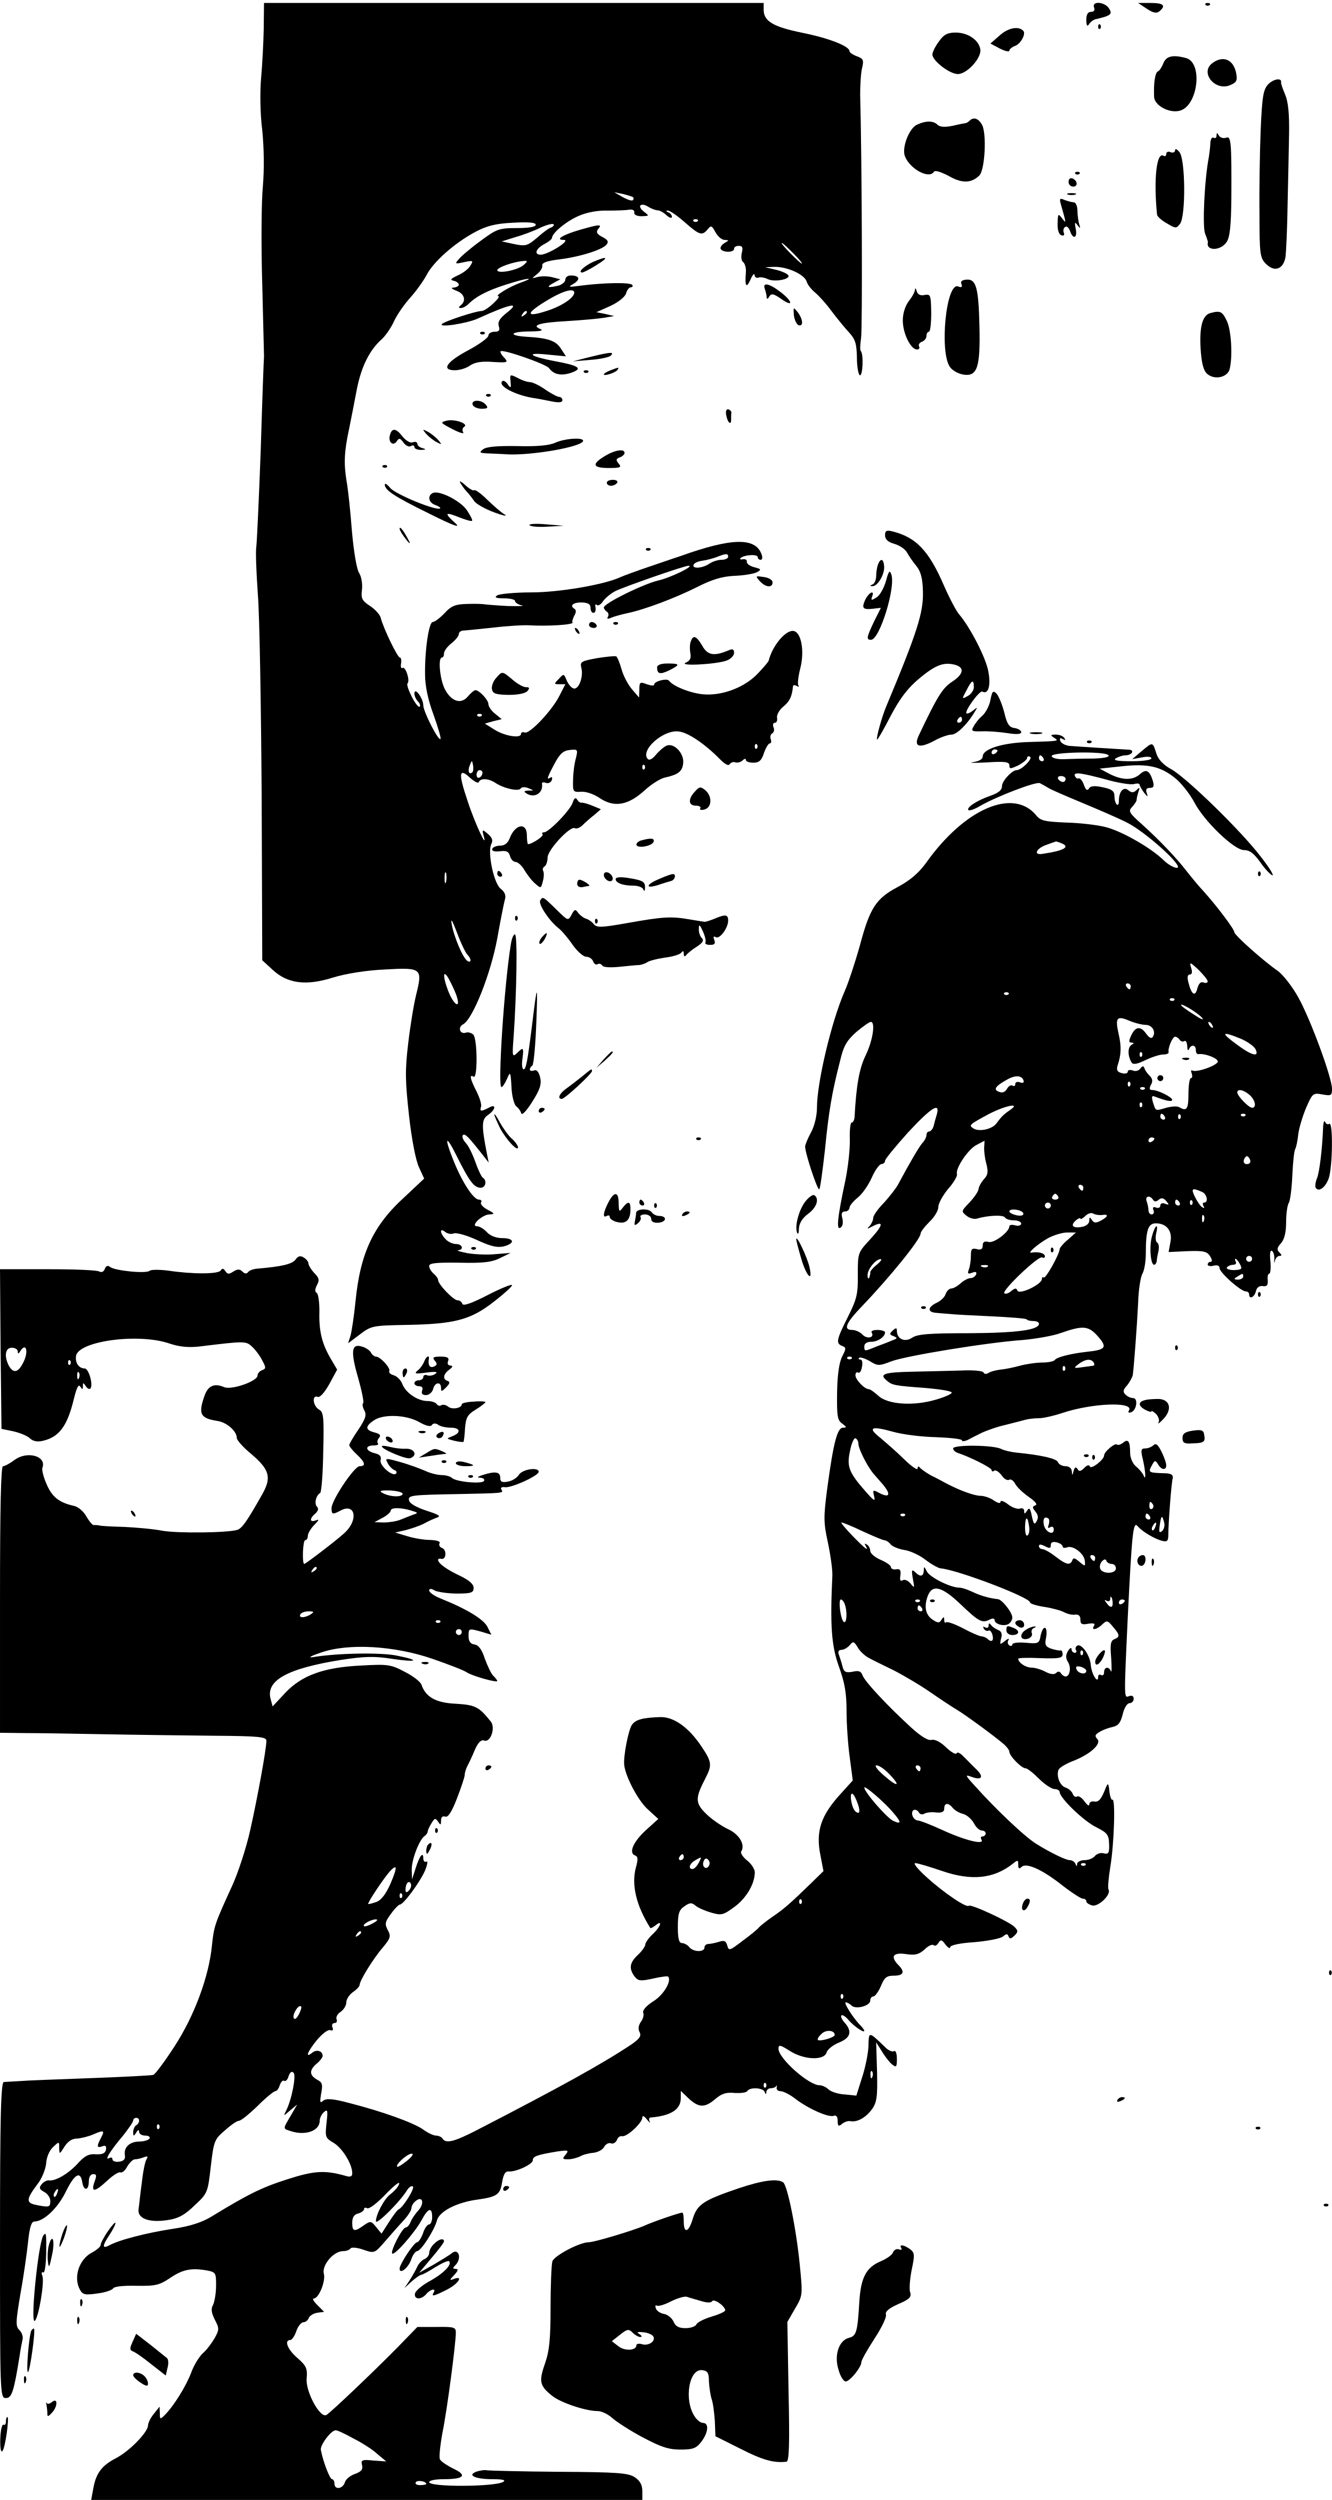 <?xml version="1.0" standalone="no"?>
<!DOCTYPE svg PUBLIC "-//W3C//DTD SVG 20010904//EN"
 "http://www.w3.org/TR/2001/REC-SVG-20010904/DTD/svg10.dtd">
<svg version="1.0" xmlns="http://www.w3.org/2000/svg"
 width="450pt" height="844pt" viewBox="0 0 450 844"
 preserveAspectRatio="xMidYMid meet">
<g transform="translate(0,844) scale(0.1,-0.1)"
fill="#000000" stroke="none">
<path d="M891 8343 c-1 -49 -5 -124 -9 -168 -4 -45 -3 -121 4 -175 6 -60 7
-130 2 -190 -5 -52 -6 -201 -2 -330 3 -129 6 -239 6 -245 -1 -5 -6 -145 -11
-310 -6 -165 -13 -313 -15 -330 -3 -16 0 -88 5 -160 6 -71 11 -379 13 -684 l2
-553 36 -33 c50 -46 113 -54 204 -25 43 13 110 24 175 27 124 7 127 4 105 -85
-8 -32 -20 -105 -27 -165 -11 -92 -10 -127 3 -245 9 -80 23 -152 34 -174 l17
-37 -66 -62 c-106 -96 -150 -190 -166 -353 -5 -50 -13 -102 -17 -116 l-8 -25
40 30 c38 29 43 30 159 32 161 3 215 17 293 78 34 26 62 52 62 56 0 5 -37 -10
-82 -33 -54 -28 -83 -38 -86 -30 -2 7 -9 12 -16 12 -14 0 -66 54 -66 69 0 5
-7 14 -15 21 -8 7 -15 18 -15 26 0 10 24 12 103 11 80 -2 110 2 137 16 l35 17
-50 -4 c-27 -3 -70 -1 -95 3 -25 5 -39 9 -32 10 20 2 14 21 -7 21 -11 0 -27 7
-35 16 -20 20 -22 41 -2 25 7 -6 21 -9 29 -5 9 3 42 -6 73 -20 58 -27 80 -31
108 -20 27 11 17 24 -17 24 -21 0 -41 8 -52 20 -10 11 -25 20 -33 20 -25 0 17
40 42 40 18 1 18 3 -7 16 -15 8 -25 19 -22 24 4 6 0 10 -7 10 -18 0 -55 56
-84 127 -35 86 -29 97 10 18 42 -84 58 -105 80 -105 17 0 22 25 7 34 -5 4 -16
27 -25 53 -9 25 -23 55 -33 65 -9 10 -13 21 -9 26 7 6 18 -5 69 -70 l18 -23
-6 30 c-19 97 -18 116 4 131 27 19 28 39 2 24 -26 -13 -31 -13 -26 3 3 7 -4
30 -15 52 -22 43 -25 59 -10 50 14 -9 13 128 -1 142 -6 6 -17 9 -24 7 -21 -8
-30 18 -10 28 33 19 93 171 115 290 11 62 23 122 26 132 4 13 -1 25 -14 35
-24 18 -46 125 -32 152 6 11 3 21 -11 33 -20 17 -21 17 -15 -6 15 -52 -29 40
-54 117 -32 94 -30 115 8 79 15 -13 28 -20 30 -14 5 14 34 12 57 -4 28 -18 77
-29 84 -18 3 5 15 6 26 1 20 -8 20 -8 0 -8 -15 -1 -17 -3 -6 -10 27 -17 57 2
52 33 -1 5 5 6 13 3 8 -3 17 1 20 9 3 9 1 12 -4 9 -14 -9 -13 -3 13 46 18 34
30 45 52 47 27 3 28 2 20 -30 -5 -18 -9 -51 -9 -73 -1 -38 0 -40 28 -38 16 1
43 -8 63 -22 48 -32 95 -24 150 26 23 21 54 41 70 44 44 10 58 20 61 48 4 33
-30 69 -55 60 -10 -4 -26 -18 -37 -31 -10 -13 -22 -20 -27 -15 -29 29 54 103
107 93 32 -5 88 -44 136 -93 17 -17 29 -24 33 -17 4 6 13 9 20 6 7 -2 18 1 24
7 6 6 11 7 11 1 0 -5 11 -9 25 -9 19 0 28 7 36 33 6 17 15 32 19 32 5 0 7 6 4
14 -3 8 -1 17 5 20 6 4 8 13 4 21 -3 8 -1 15 5 15 6 0 9 8 7 18 -1 9 8 26 22
37 21 17 29 35 32 68 1 5 6 5 13 1 6 -4 8 -3 5 3 -3 5 0 31 7 58 15 60 2 125
-26 125 -27 0 -69 -52 -81 -100 0 -3 -16 -22 -35 -42 -45 -49 -123 -78 -187
-72 -43 4 -101 27 -115 46 -7 9 -50 -2 -50 -13 0 -5 -11 -4 -25 1 -23 9 -25 7
-25 -18 l-1 -27 -24 28 c-13 15 -29 45 -35 67 -6 21 -14 41 -18 44 -4 2 -33
-1 -65 -6 -54 -10 -58 -12 -53 -33 8 -31 -10 -76 -27 -69 -7 2 -18 15 -23 28
-9 22 -10 22 -26 4 -17 -17 -17 -18 2 -18 l20 0 -20 -39 c-25 -50 -101 -130
-117 -124 -7 3 -13 0 -13 -5 0 -16 -56 -7 -90 15 l-32 20 28 8 29 7 -22 18
c-13 10 -23 25 -23 33 0 14 -31 47 -44 47 -4 0 -16 -10 -25 -21 -23 -28 -56
-18 -78 24 -17 33 -24 107 -10 107 4 0 7 6 7 14 0 8 11 23 25 34 14 11 25 25
25 31 0 6 6 11 13 12 6 0 53 5 102 10 50 6 104 9 120 8 67 -4 158 2 149 10 -2
2 1 12 6 22 7 12 7 20 0 24 -17 11 -2 22 27 21 20 -1 28 -6 28 -18 0 -10 5
-18 10 -17 6 0 8 8 7 17 -2 9 -1 14 4 10 4 -5 14 1 21 12 8 11 26 26 41 34 30
15 234 86 248 86 23 0 -62 -41 -103 -50 -50 -12 -183 -77 -183 -91 0 -4 5 -11
10 -14 6 -4 7 -11 4 -17 -5 -8 -1 -9 12 -3 10 4 35 11 54 15 58 12 161 51 235
88 51 26 85 36 127 38 31 1 65 7 75 12 16 9 15 11 -9 17 -15 4 -26 12 -25 19
1 6 -5 9 -13 8 -8 -2 -12 0 -8 4 12 11 58 14 58 3 0 -5 4 -9 10 -9 5 0 7 8 3
18 -20 58 -100 57 -273 -5 -25 -8 -76 -26 -115 -39 -38 -13 -79 -28 -90 -33
-54 -25 -206 -51 -300 -51 -55 0 -107 -5 -115 -10 -11 -7 -5 -10 23 -10 20 0
37 -4 37 -9 0 -5 10 -12 23 -15 12 -2 -9 -3 -48 -2 -38 2 -74 5 -80 6 -5 1
-31 2 -57 1 -39 -1 -53 -6 -76 -31 -16 -17 -34 -30 -40 -30 -13 0 -27 -94 -26
-176 0 -40 10 -87 29 -138 15 -42 26 -79 23 -81 -7 -7 -58 93 -58 114 0 23
-29 63 -30 40 0 -8 5 -20 12 -27 6 -6 9 -14 6 -18 -4 -3 -16 12 -27 34 -11 22
-18 42 -14 45 9 10 -7 58 -17 52 -5 -3 -7 4 -5 15 2 11 0 20 -4 20 -8 0 -56
99 -65 135 -3 11 -20 29 -37 40 -26 17 -30 25 -26 55 2 19 -2 44 -10 56 -8 12
-18 73 -24 140 -5 66 -13 142 -18 169 -10 60 -8 101 8 175 6 30 18 90 26 133
15 78 43 135 85 172 12 11 31 38 41 60 10 22 35 58 55 80 20 22 44 56 55 76
22 44 94 108 163 145 39 21 68 29 128 32 54 3 78 1 78 -7 0 -7 -23 -11 -64
-11 -60 0 -68 -3 -122 -43 -33 -24 -66 -52 -74 -62 -14 -16 -13 -17 18 -10 31
6 32 6 21 -12 -6 -11 -26 -26 -43 -33 -23 -11 -27 -15 -13 -18 9 -2 17 -8 17
-13 0 -5 -8 -9 -17 -10 -11 0 -8 -4 10 -11 27 -10 33 -35 12 -50 -6 -5 -6 -8
2 -8 6 0 18 6 25 13 26 26 64 46 127 66 71 23 107 27 48 6 -38 -14 -88 -45
-73 -45 5 0 -3 -11 -18 -25 -15 -14 -32 -25 -39 -25 -20 0 -126 -35 -134 -44
-12 -13 84 2 120 18 112 51 148 58 99 20 -24 -19 -31 -31 -27 -45 5 -14 1 -19
-14 -19 -12 0 -21 -6 -21 -13 0 -7 -30 -29 -67 -49 -74 -39 -94 -68 -46 -68
16 0 39 7 51 16 16 11 39 15 77 12 51 -3 53 -2 38 15 -9 9 -14 19 -12 21 7 8
154 -43 164 -57 16 -22 42 -27 76 -15 40 14 24 24 -58 39 -85 16 -100 30 -24
22 l63 -6 -17 26 c-17 27 -44 36 -117 40 -61 4 -56 17 8 18 38 0 52 3 40 8
-33 13 -3 22 91 27 49 3 104 8 123 11 l35 6 -30 7 -30 6 47 21 c26 12 49 30
53 42 3 12 11 21 16 21 6 0 8 4 5 8 -6 9 -92 8 -171 -2 -45 -6 -48 -6 -27 6
24 15 20 28 -10 28 -10 0 -18 -6 -18 -14 0 -7 -10 -16 -22 -20 -37 -9 -45 -6
-19 8 l24 13 -27 7 c-15 4 -37 4 -49 1 -22 -6 -22 -6 -2 10 11 9 19 22 17 29
-1 9 16 15 55 20 69 8 147 32 162 50 8 10 5 16 -14 26 -19 10 -22 16 -14 27
15 17 4 16 -62 -3 -59 -17 -85 -34 -54 -34 26 0 -52 -49 -78 -50 -25 0 -16 22
14 37 13 7 24 16 24 20 0 16 48 56 90 74 27 12 64 19 97 18 29 0 62 1 73 3 12
2 19 -2 18 -9 -2 -8 8 -13 25 -13 26 1 26 1 8 15 -25 19 -12 33 14 17 11 -7
25 -12 32 -12 6 0 20 -7 30 -17 10 -9 18 -11 18 -5 0 6 -6 13 -12 15 -8 3 -9
6 -2 6 6 1 32 -17 57 -39 50 -44 59 -47 78 -24 11 14 14 13 26 -10 8 -14 21
-26 31 -26 16 -1 16 -1 -1 -11 -9 -6 -15 -14 -12 -20 8 -12 45 -12 45 1 0 6 7
10 16 10 12 0 15 -6 10 -24 -3 -14 -1 -28 5 -31 5 -4 10 -19 9 -33 -4 -49 1
-57 15 -27 7 17 14 24 14 17 1 -8 7 -12 14 -9 6 2 20 0 30 -5 24 -12 83 0 69
14 -6 6 -25 14 -44 18 l-33 8 31 1 c43 1 101 -25 109 -49 3 -11 16 -27 28 -37
12 -10 38 -38 56 -63 19 -25 46 -58 60 -73 21 -23 25 -38 26 -84 0 -31 5 -58
10 -60 10 -3 13 72 3 82 -3 3 -2 22 1 43 5 30 3 608 -3 822 0 30 2 70 6 88 7
29 5 34 -17 42 -14 5 -25 13 -25 17 0 17 -69 44 -158 62 -99 20 -132 39 -132
78 l0 23 -844 0 -844 0 -1 -87z m1248 -569 c2 -2 2 -7 -1 -10 -4 -3 -19 2 -35
11 l-28 16 30 -6 c16 -4 32 -9 34 -11z m218 -81 c-4 -3 -10 -3 -14 0 -3 4 0 7
7 7 7 0 10 -3 7 -7z m-495 -21 c-8 -2 -29 -18 -48 -35 -32 -27 -38 -29 -77
-21 l-42 9 45 14 c25 7 63 21 85 32 21 10 42 15 45 12 3 -3 -1 -8 -8 -11z
m818 -87 c19 -19 32 -35 29 -35 -3 0 -20 16 -39 35 -19 19 -32 35 -29 35 3 0
20 -16 39 -35z m-910 -39 c-19 -18 -90 -32 -90 -18 0 9 56 29 90 31 13 1 13
-1 0 -13z m170 -94 c0 -16 -36 -41 -79 -57 -89 -31 -91 -15 -4 36 48 28 83 37
83 21z m-160 -66 c0 -3 -5 -8 -12 -12 -7 -4 -8 -3 -4 4 7 12 16 16 16 8z m680
-826 c0 -5 -10 -10 -23 -10 -12 0 -31 -6 -42 -14 -23 -15 -57 -17 -52 -3 2 6
15 12 30 14 15 2 37 8 50 13 30 12 37 12 37 0z m-833 -537 c-4 -3 -10 -3 -14
0 -3 4 0 7 7 7 7 0 10 -3 7 -7z m930 -110 c-4 -3 -7 0 -7 7 0 7 3 10 7 7 3 -4
3 -10 0 -14z m-961 -80 c-11 -11 -17 4 -9 23 7 18 8 18 11 1 2 -10 1 -21 -2
-24z m581 10 c-4 -3 -7 0 -7 7 0 7 3 10 7 7 3 -4 3 -10 0 -14z m-547 -12 c0
-6 -4 -13 -10 -16 -5 -3 -10 1 -10 9 0 9 5 16 10 16 6 0 10 -4 10 -9z m-123
-368 c-3 -10 -5 -4 -5 12 0 17 2 24 5 18 2 -7 2 -21 0 -30z m72 -246 c14 -14
14 -30 0 -21 -15 9 -45 80 -53 124 -4 23 2 13 18 -29 13 -35 29 -68 35 -74z
m-35 -144 c12 -40 -11 -25 -28 17 -22 55 -20 84 3 40 10 -19 22 -45 25 -57z"/>
<path d="M3696 8415 c4 -9 0 -15 -10 -15 -11 0 -16 -9 -16 -27 0 -19 3 -24 9
-15 4 7 14 15 22 17 52 12 58 17 46 36 -14 23 -59 27 -51 4z"/>
<path d="M3875 8410 c21 -14 33 -16 42 -8 23 19 14 28 -29 28 l-43 0 30 -20z"/>
<path d="M4073 8423 c4 -3 10 -3 14 0 3 4 0 7 -7 7 -7 0 -10 -3 -7 -7z"/>
<path d="M3710 8350 c0 -7 3 -10 7 -7 3 4 3 10 0 14 -4 3 -7 0 -7 -7z"/>
<path d="M3378 8321 l-32 -28 32 -17 c18 -9 32 -12 32 -7 0 5 9 12 19 16 19 6
38 41 28 51 -16 17 -51 10 -79 -15z"/>
<path d="M3172 8300 c-12 -16 -22 -36 -22 -44 0 -21 58 -66 86 -66 31 0 80 54
76 83 -5 32 -42 57 -83 57 -28 0 -40 -6 -57 -30z"/>
<path d="M3930 8226 c-5 -13 -13 -25 -18 -27 -10 -4 -15 -41 -13 -86 1 -29 51
-56 86 -47 62 15 80 162 22 178 -45 12 -67 7 -77 -18z"/>
<path d="M4096 8227 c-44 -32 10 -97 61 -74 21 9 24 16 19 41 -9 45 -44 60
-80 33z"/>
<path d="M4285 8156 c-17 -18 -21 -39 -26 -156 -3 -74 -5 -201 -4 -282 0 -137
2 -149 22 -169 29 -29 59 -18 66 24 2 17 6 97 7 177 2 80 4 188 5 240 1 66 -3
106 -13 130 -8 19 -15 38 -14 42 3 16 -25 12 -43 -6z"/>
<path d="M3276 8033 c-4 -5 -11 -8 -14 -9 -4 0 -24 -4 -45 -9 -25 -5 -42 -4
-50 4 -14 14 -39 14 -69 0 -26 -11 -52 -77 -41 -106 16 -43 82 -79 98 -53 4 6
23 0 50 -14 45 -26 77 -25 104 2 18 18 25 139 9 170 -12 22 -28 28 -42 15z"/>
<path d="M4110 7982 c0 -7 -4 -10 -10 -7 -5 3 -10 -4 -11 -17 0 -13 -3 -34 -5
-48 -15 -76 -22 -234 -13 -258 6 -15 10 -28 10 -29 -9 -31 43 -31 63 0 11 16
15 55 16 147 1 193 -1 212 -18 205 -9 -3 -19 0 -24 7 -6 11 -8 10 -8 0z"/>
<path d="M3970 7933 c0 -7 -7 -10 -15 -7 -8 4 -15 1 -15 -6 0 -6 -4 -9 -9 -6
-24 15 -34 -81 -22 -199 1 -6 15 -19 33 -29 30 -18 32 -18 45 -1 19 27 18 214
-2 241 -8 10 -15 14 -15 7z"/>
<path d="M3633 7853 c4 -3 10 -3 14 0 3 4 0 7 -7 7 -7 0 -10 -3 -7 -7z"/>
<path d="M3610 7826 c0 -9 7 -16 16 -16 17 0 14 22 -4 28 -7 2 -12 -3 -12 -12z"/>
<path d="M3608 7783 c6 -2 18 -2 25 0 6 3 1 5 -13 5 -14 0 -19 -2 -12 -5z"/>
<path d="M3583 7754 c20 -71 20 -70 5 -51 -13 17 -14 16 -15 -16 -1 -22 4 -38
12 -41 9 -3 12 0 9 8 -3 8 -1 17 5 20 5 4 12 -3 16 -14 10 -30 26 -24 19 8 -4
22 -3 24 6 12 10 -13 11 -12 6 3 -3 10 -6 31 -6 46 0 15 -6 28 -12 28 -7 0
-21 4 -32 8 -15 7 -17 4 -13 -11z"/>
<path d="M2004 7556 c-30 -14 -54 -36 -37 -36 4 0 26 11 48 25 44 27 38 32
-11 11z"/>
<path d="M3248 7481 c4 -10 1 -13 -11 -8 -41 15 -64 -224 -27 -273 9 -12 30
-23 47 -25 45 -6 55 27 52 162 -3 131 -11 161 -43 159 -16 -1 -22 -6 -18 -15z"/>
<path d="M2584 7464 c3 -9 6 -21 6 -27 0 -8 4 -7 9 2 7 11 14 10 40 -8 42 -30
40 -9 -2 23 -39 30 -62 34 -53 10z"/>
<path d="M3091 7462 c0 -8 -10 -25 -21 -39 -12 -16 -20 -41 -20 -65 0 -44 27
-98 48 -98 7 0 10 5 7 10 -3 6 1 13 9 16 9 3 16 12 16 20 0 8 4 14 8 14 5 0 8
29 8 64 -1 60 -2 64 -23 60 -14 -3 -23 2 -26 13 -3 10 -5 12 -6 5z"/>
<path d="M2682 7376 c2 -16 9 -31 16 -34 17 -5 15 20 -3 44 -15 18 -15 18 -13
-10z"/>
<path d="M4089 7383 c-26 -7 -37 -44 -33 -118 3 -49 9 -74 21 -86 24 -23 69
-14 77 14 11 42 6 134 -10 165 -15 31 -22 34 -55 25z"/>
<path d="M1623 7313 c4 -3 10 -3 14 0 3 4 0 7 -7 7 -7 0 -10 -3 -7 -7z"/>
<path d="M1990 7234 l-55 -14 59 5 c32 2 64 9 69 14 14 14 0 13 -73 -5z"/>
<path d="M2063 7190 c-13 -5 -23 -11 -23 -14 0 -7 40 6 46 15 6 10 6 10 -23
-1z"/>
<path d="M1973 7183 c4 -3 10 -3 14 0 3 4 0 7 -7 7 -7 0 -10 -3 -7 -7z"/>
<path d="M1725 7152 c2 -23 1 -24 -10 -9 -6 9 -15 14 -18 10 -17 -16 47 -49
113 -58 8 -1 32 -6 53 -10 25 -5 37 -4 37 4 0 6 -5 11 -11 11 -5 0 -27 11 -47
25 -20 14 -43 25 -52 25 -8 0 -27 6 -41 14 -26 13 -27 13 -24 -12z"/>
<path d="M1643 7103 c4 -3 10 -3 14 0 3 4 0 7 -7 7 -7 0 -10 -3 -7 -7z"/>
<path d="M1597 7073 c3 -7 16 -13 30 -13 21 0 23 3 14 14 -15 18 -51 17 -44
-1z"/>
<path d="M2453 7041 c4 -26 17 -40 17 -18 0 10 0 20 1 24 0 4 -4 9 -10 11 -6
2 -10 -5 -8 -17z"/>
<path d="M1510 7020 c-24 -6 -23 -7 19 -29 23 -12 40 -17 36 -11 -4 7 -3 15 3
19 17 10 -31 27 -58 21z"/>
<path d="M1317 6970 c-6 -24 12 -38 24 -19 7 11 11 10 22 -5 8 -11 19 -16 25
-12 7 4 12 2 12 -3 0 -6 10 -10 23 -10 16 1 18 2 5 6 -10 2 -18 9 -18 15 0 5
-7 8 -15 5 -8 -4 -22 4 -34 18 -23 30 -37 32 -44 5z"/>
<path d="M1439 6976 c8 -9 24 -22 35 -28 19 -10 20 -10 7 6 -8 9 -24 22 -35
28 -19 10 -20 10 -7 -6z"/>
<path d="M1875 6945 c-20 -9 -64 -13 -128 -11 -67 1 -104 -2 -115 -11 -15 -11
-12 -13 23 -14 22 -1 49 -2 60 -3 83 -4 255 26 255 46 0 12 -62 8 -95 -7z"/>
<path d="M2043 6900 c-45 -27 -41 -40 13 -40 40 0 45 2 34 15 -10 12 -9 16 4
21 9 3 16 10 16 15 0 15 -33 10 -67 -11z"/>
<path d="M1293 6863 c4 -3 10 -3 14 0 3 4 0 7 -7 7 -7 0 -10 -3 -7 -7z"/>
<path d="M1555 6810 c5 -8 14 -22 22 -30 8 -8 19 -23 26 -33 7 -9 37 -26 67
-37 30 -11 46 -14 35 -7 -11 6 -37 29 -59 50 -21 21 -41 35 -44 32 -3 -3 -17
5 -30 17 -14 13 -22 16 -17 8z"/>
<path d="M2050 6810 c0 -5 6 -10 14 -10 8 0 18 5 21 10 3 6 -3 10 -14 10 -12
0 -21 -4 -21 -10z"/>
<path d="M1300 6804 c0 -19 32 -40 150 -98 84 -42 108 -50 88 -32 -38 34 -35
39 12 20 23 -9 43 -15 45 -12 2 2 -6 18 -18 36 -23 33 -97 69 -116 57 -18 -10
-12 -33 10 -40 11 -4 18 -9 16 -11 -10 -11 -153 48 -169 69 -10 12 -18 17 -18
11z"/>
<path d="M1789 6667 c4 -5 32 -7 62 -5 l54 3 -62 5 c-34 3 -58 1 -54 -3z"/>
<path d="M1350 6655 c0 -5 10 -21 21 -35 13 -17 17 -18 10 -5 -17 33 -31 51
-31 40z"/>
<path d="M2990 6633 c0 -14 10 -23 31 -29 18 -5 37 -18 43 -29 6 -11 20 -32
32 -46 15 -19 21 -42 22 -86 2 -71 -19 -137 -124 -388 -15 -36 -35 -108 -31
-112 2 -1 23 35 46 80 31 59 58 94 95 125 56 47 83 57 121 48 35 -9 31 -32 -9
-58 -32 -21 -50 -50 -112 -181 -18 -38 1 -45 52 -18 21 12 48 21 59 21 18 0
55 37 80 80 8 13 7 13 -8 1 -10 -8 -20 -12 -22 -9 -7 7 45 79 54 73 20 -11 29
21 20 68 -8 46 -62 150 -98 192 -10 11 -33 55 -52 98 -51 118 -94 163 -174
183 -20 5 -25 2 -25 -13z m300 -513 c0 -10 -9 -24 -21 -30 -20 -11 -20 -11 -4
19 18 36 25 39 25 11z m-40 -110 c0 -5 -5 -10 -11 -10 -5 0 -7 5 -4 10 3 6 8
10 11 10 2 0 4 -4 4 -10z"/>
<path d="M2183 6583 c4 -3 10 -3 14 0 3 4 0 7 -7 7 -7 0 -10 -3 -7 -7z"/>
<path d="M2966 6534 c-3 -9 -6 -26 -6 -39 0 -13 -6 -26 -12 -28 -10 -4 -10 -6
-1 -6 18 -1 42 40 40 67 -2 26 -12 29 -21 6z"/>
<path d="M2993 6478 c-7 -24 -21 -49 -32 -55 -17 -11 -19 -10 -15 2 10 25 -10
16 -23 -10 -13 -29 -8 -34 28 -30 l25 3 -23 -46 c-26 -55 -27 -62 -10 -62 29
1 84 179 68 221 -5 16 -9 11 -18 -23z"/>
<path d="M2567 6478 c19 -21 43 -24 43 -4 0 8 -13 16 -30 18 -28 4 -29 4 -13
-14z"/>
<path d="M1990 6330 c0 -5 7 -10 16 -10 8 0 12 5 9 10 -3 6 -10 10 -16 10 -5
0 -9 -4 -9 -10z"/>
<path d="M2073 6333 c4 -3 10 -3 14 0 3 4 0 7 -7 7 -7 0 -10 -3 -7 -7z"/>
<path d="M1945 6310 c3 -5 8 -10 11 -10 3 0 2 5 -1 10 -3 6 -8 10 -11 10 -3 0
-2 -4 1 -10z"/>
<path d="M2334 6275 c-4 -9 -4 -26 -2 -39 4 -18 -1 -27 -15 -33 -28 -13 104
-6 138 7 14 5 25 17 25 26 0 12 -5 14 -17 9 -50 -21 -72 -18 -90 14 -20 34
-31 39 -39 16z"/>
<path d="M2220 6187 c0 -23 10 -25 41 -10 38 19 37 23 -6 23 -22 0 -35 -5 -35
-13z"/>
<path d="M1676 6151 c-10 -11 -16 -28 -14 -38 3 -15 13 -18 56 -19 32 0 57 5
64 13 8 10 7 13 -5 13 -9 0 -29 11 -45 25 -36 30 -35 30 -56 6z"/>
<path d="M3346 6077 c-3 -19 -16 -43 -27 -53 -12 -10 -25 -27 -30 -37 -9 -15
-6 -17 28 -16 21 1 59 -2 86 -6 31 -5 47 -4 47 3 0 6 -10 12 -22 14 -18 2 -26
13 -35 52 -7 27 -19 56 -26 64 -12 12 -15 9 -21 -21z"/>
<path d="M3483 5963 c9 -2 25 -2 35 0 9 3 1 5 -18 5 -19 0 -27 -2 -17 -5z"/>
<path d="M3560 5950 c19 -12 20 -12 -80 -15 -91 -2 -160 -23 -160 -49 0 -9
-12 -16 -32 -19 -18 -3 2 -3 45 -1 62 4 77 2 77 -10 0 -13 4 -12 30 0 17 9 30
20 30 25 0 6 5 7 10 4 10 -6 -29 -45 -45 -45 -16 0 -50 -37 -50 -54 0 -14 -12
-23 -40 -33 -44 -15 -82 -40 -73 -48 3 -3 21 3 39 14 58 33 189 83 202 77 6
-3 19 -10 27 -15 8 -6 60 -28 115 -51 55 -23 123 -52 150 -66 63 -30 199 -153
171 -154 -10 0 -31 12 -45 26 -43 42 -143 99 -197 112 -27 7 -88 14 -133 15
-70 3 -86 6 -100 24 -77 94 -242 24 -373 -161 -24 -33 -53 -58 -94 -80 -74
-39 -95 -70 -129 -198 -16 -57 -39 -127 -52 -156 -44 -101 -93 -306 -93 -392
0 -26 -8 -61 -20 -83 -11 -20 -20 -42 -20 -48 0 -22 42 -150 48 -144 3 3 11
62 19 133 13 131 23 191 51 300 12 52 23 69 55 98 23 19 44 34 49 34 16 0 7
-62 -17 -112 -22 -45 -32 -100 -38 -210 -1 -10 -5 -18 -10 -18 -4 0 -7 -26 -6
-57 1 -32 -6 -94 -15 -138 -27 -126 -31 -169 -17 -160 8 4 10 17 7 31 -5 17
-2 24 9 24 8 0 15 6 15 13 0 6 13 22 28 34 15 12 36 42 47 67 11 25 26 46 33
46 6 0 12 5 12 11 0 6 35 48 77 95 78 84 110 105 98 62 -4 -13 -9 -31 -11 -40
-3 -10 -10 -18 -15 -18 -5 0 -9 -5 -9 -12 0 -6 -6 -19 -14 -27 -12 -14 -44
-69 -82 -140 -7 -13 -29 -41 -48 -62 -20 -20 -36 -43 -36 -51 0 -8 -6 -20 -12
-27 -11 -11 -9 -11 10 -1 39 20 36 4 -8 -44 -42 -45 -42 -46 -42 -120 1 -66
-4 -83 -34 -143 -38 -76 -41 -88 -19 -97 14 -5 14 -9 0 -36 -10 -20 -16 -61
-17 -121 -1 -79 1 -94 17 -105 16 -12 16 -14 3 -14 -19 0 -32 -48 -53 -203
-13 -100 -13 -116 2 -185 9 -43 16 -93 15 -112 -8 -169 -3 -236 22 -306 20
-55 26 -90 26 -152 0 -44 5 -115 11 -157 l10 -76 -39 -43 c-69 -75 -87 -128
-70 -211 l10 -52 -43 -42 c-70 -68 -92 -87 -129 -112 -19 -13 -39 -29 -45 -35
-5 -7 -31 -28 -57 -47 -43 -33 -46 -34 -51 -15 -5 16 -10 18 -29 12 -13 -4
-29 -7 -35 -7 -7 0 -13 -5 -13 -12 0 -16 -37 -16 -51 1 -6 8 -18 14 -25 14
-10 0 -14 15 -14 54 0 45 4 58 22 70 18 13 25 13 37 3 9 -8 33 -18 53 -24 35
-10 41 -9 79 19 40 29 69 78 69 117 0 11 -12 29 -26 40 -14 11 -23 25 -20 30
15 23 -7 59 -45 76 -21 10 -55 33 -73 51 -38 37 -38 53 -2 122 22 43 21 54
-15 107 -43 64 -93 99 -138 98 -59 -2 -83 -8 -96 -26 -12 -17 -30 -109 -26
-137 5 -40 47 -119 79 -148 l36 -33 -41 -37 c-43 -39 -60 -77 -38 -86 11 -4
11 -13 3 -42 -15 -57 1 -127 49 -203 1 -2 9 2 18 9 25 21 17 -5 -10 -30 -14
-13 -25 -29 -25 -35 0 -6 -11 -22 -25 -35 -28 -26 -31 -46 -11 -73 12 -15 20
-16 61 -7 26 6 50 9 52 7 13 -14 -14 -61 -49 -83 -24 -15 -38 -31 -35 -39 3
-7 0 -21 -8 -31 -8 -12 -10 -25 -4 -35 6 -13 0 -22 -29 -42 -98 -65 -235 -141
-522 -289 -76 -39 -104 -46 -115 -28 -3 5 -13 10 -22 10 -8 0 -28 9 -44 21
-33 23 -139 61 -249 89 -56 15 -77 16 -88 8 -11 -10 -12 -6 -7 24 6 31 4 38
-14 47 -26 15 -27 32 -1 54 11 9 20 21 20 26 0 17 -20 23 -35 11 -26 -21 -16
4 16 43 18 21 37 36 45 33 8 -3 11 0 7 10 -3 7 0 14 7 14 7 0 10 6 7 13 -3 7
4 19 14 25 10 7 19 21 19 32 0 10 10 26 23 35 12 8 22 19 22 24 0 14 46 89 79
127 26 31 27 38 16 58 -11 21 -9 28 11 55 12 17 26 31 30 31 12 0 68 76 85
115 8 20 10 34 5 30 -6 -3 -11 2 -11 11 0 25 -13 8 -26 -34 l-12 -37 -1 32
c-1 33 25 102 44 115 6 4 10 11 10 15 0 4 6 17 13 28 10 17 13 18 22 5 8 -13
10 -12 10 4 0 11 5 16 14 13 9 -4 22 15 40 62 14 36 26 72 26 79 0 7 4 20 9
30 5 9 17 34 25 54 11 25 21 35 31 32 22 -9 40 43 23 64 -40 50 -52 56 -118
60 -68 3 -102 23 -116 64 -3 10 -29 30 -57 44 -47 25 -58 26 -147 21 -126 -6
-201 -33 -257 -93 l-42 -45 -7 26 c-16 62 57 102 238 131 79 12 112 13 170 4
87 -13 101 -6 21 10 -54 12 -206 9 -288 -5 -16 -2 -3 5 30 16 92 32 247 23
375 -21 52 -18 105 -38 117 -46 20 -13 103 -36 103 -29 0 2 -6 10 -13 17 -8 7
-20 34 -29 58 -10 31 -21 46 -35 48 -14 2 -20 11 -20 28 0 27 0 27 44 15 l33
-10 -14 28 c-14 25 -69 59 -159 95 -20 8 -37 20 -37 26 0 7 6 8 19 0 11 -5 45
-10 75 -10 48 0 56 3 56 19 0 13 -15 26 -46 41 -45 21 -74 42 -74 54 0 3 5 5
11 3 17 -3 19 31 2 37 -8 3 -11 10 -8 16 4 6 -9 10 -32 11 -21 0 -56 6 -78 13
l-40 12 35 8 c19 5 46 14 60 21 14 8 34 17 45 21 16 5 9 10 -35 24 -33 11 -56
24 -58 34 -4 18 4 19 173 22 146 3 147 3 139 15 -4 6 1 10 12 8 22 -3 114 39
114 52 0 17 -55 9 -67 -10 -6 -10 -23 -21 -37 -23 -20 -4 -26 -1 -26 13 0 20
-17 23 -60 9 -18 -6 -20 -8 -7 -9 10 -1 15 -5 12 -11 -7 -11 -96 -3 -109 11
-6 5 -21 9 -34 9 -13 0 -38 6 -55 14 -18 8 -56 22 -85 30 -50 14 -52 14 -42
-4 5 -10 15 -20 22 -23 7 -2 10 -8 6 -12 -11 -12 -58 28 -52 46 3 12 -3 19
-21 23 -31 8 -33 26 -3 26 12 0 18 3 15 7 -4 3 -2 12 3 18 8 9 4 14 -15 19
-31 8 -32 20 -3 40 32 23 110 20 154 -5 23 -13 39 -17 43 -10 4 6 12 7 21 1 8
-6 27 -10 43 -10 32 0 36 -17 5 -29 -21 -8 -21 -8 6 -15 16 -4 30 -5 32 -4 1
2 4 23 5 46 3 36 8 46 36 63 18 11 33 23 33 25 0 3 -18 4 -40 2 -22 -1 -40 -5
-40 -9 0 -13 -33 -19 -46 -8 -7 6 -18 8 -23 5 -5 -4 -12 -2 -16 4 -3 5 -17 10
-31 10 -33 0 -74 28 -85 58 -5 13 -18 26 -29 29 -11 3 -17 9 -15 14 6 9 -30
49 -45 49 -5 0 -13 6 -17 14 -4 7 -18 17 -31 20 -35 11 -38 -17 -12 -106 12
-43 20 -81 17 -85 -4 -3 -2 -14 4 -25 8 -15 4 -28 -20 -64 -17 -25 -31 -48
-31 -53 0 -4 11 -18 25 -31 29 -27 32 -40 10 -40 -18 0 -95 -115 -95 -142 0
-21 4 -22 30 -8 52 28 62 -34 11 -78 -30 -27 -129 -102 -133 -102 -8 0 -5 80
3 80 5 0 9 7 9 15 0 8 10 25 22 37 16 16 17 20 5 15 -21 -8 -22 6 -2 23 10 9
12 17 6 23 -10 10 -4 38 11 47 4 4 9 66 10 139 3 117 1 134 -14 142 -21 12
-25 51 -5 43 8 -3 23 14 40 44 l26 48 -24 41 c-29 51 -38 92 -36 160 0 28 -4
55 -9 58 -7 4 -6 13 1 27 9 16 7 24 -10 41 -11 12 -19 26 -19 32 0 5 -7 14
-15 19 -12 8 -20 6 -29 -7 -12 -15 -46 -23 -128 -30 -14 -1 -28 -6 -32 -12 -5
-6 -11 -6 -19 2 -9 9 -16 9 -31 0 -15 -10 -20 -9 -27 2 -6 9 -11 10 -15 2 -8
-13 -95 -13 -176 -1 -30 4 -59 4 -64 0 -11 -11 -117 0 -133 12 -9 7 -15 5 -19
-6 -3 -9 -11 -13 -18 -9 -6 5 -84 8 -174 8 l-162 0 2 -270 3 -269 39 -8 c22
-5 48 -15 57 -24 11 -10 26 -13 45 -8 55 13 82 51 104 143 9 36 15 49 21 40 7
-11 9 -11 9 1 0 13 1 13 10 0 5 -8 12 -11 15 -8 11 11 -5 68 -19 68 -20 0 -33
20 -29 43 10 50 212 77 316 41 33 -11 63 -14 100 -10 155 19 158 19 179 -1 11
-10 26 -30 34 -46 13 -24 13 -28 -1 -33 -8 -3 -15 -11 -15 -18 0 -19 -88 -50
-113 -39 -33 14 -54 5 -66 -29 -22 -62 -14 -76 42 -85 32 -4 67 -34 67 -58 0
-7 22 -32 49 -54 61 -52 69 -78 38 -134 -53 -94 -69 -116 -85 -122 -34 -10
-200 -12 -253 -3 -30 6 -88 11 -129 13 -41 1 -79 3 -85 5 -5 1 -14 2 -18 1 -4
-1 -15 12 -25 29 -9 17 -28 33 -42 36 -50 11 -74 30 -92 72 -11 24 -17 49 -15
56 16 40 -51 59 -94 27 -16 -12 -33 -21 -39 -21 -7 0 -10 -145 -10 -450 l0
-450 83 -1 c45 0 168 -2 272 -4 105 -2 270 -4 367 -5 155 -1 178 -4 178 -17 0
-27 -30 -192 -55 -303 -13 -58 -40 -141 -60 -185 -60 -131 -62 -137 -69 -203
-10 -104 -59 -237 -126 -340 -33 -51 -65 -94 -72 -97 -7 -2 -103 -7 -213 -11
-110 -4 -218 -8 -240 -10 -22 -1 -46 -3 -52 -3 -10 -1 -13 -115 -13 -534 0
-524 0 -533 20 -533 20 0 27 23 46 141 3 22 8 47 10 56 3 9 -2 24 -10 32 -14
13 -13 27 3 123 11 60 22 139 26 177 5 47 11 67 21 67 32 0 80 46 107 102 29
59 49 70 55 30 5 -30 22 -28 22 3 0 15 6 25 15 25 11 0 12 -5 5 -24 -14 -38
-1 -38 39 -1 20 19 41 33 47 31 6 -3 17 6 24 20 8 13 19 24 26 24 7 0 20 3 30
7 13 5 15 3 9 -7 -5 -7 -12 -43 -16 -79 -5 -36 -9 -77 -11 -90 -4 -31 36 -46
99 -36 35 5 57 17 90 49 44 41 45 43 55 131 10 86 12 92 47 122 20 18 41 33
48 33 7 0 35 23 63 50 28 28 55 50 60 50 5 0 12 9 15 20 4 11 10 18 15 15 5
-3 12 4 15 16 5 13 10 18 17 11 9 -9 -6 -89 -25 -127 -10 -20 -10 -20 13 0
l24 20 -22 -38 c-27 -46 -27 -43 1 -52 49 -16 97 1 97 35 0 10 7 23 15 30 12
10 13 5 8 -38 -5 -47 -4 -50 25 -67 29 -18 62 -71 62 -102 0 -11 -6 -14 -22
-9 -71 20 -106 18 -199 -12 -87 -28 -131 -50 -254 -125 -33 -20 -72 -33 -133
-42 -85 -13 -180 -37 -214 -56 -23 -12 -23 -1 2 36 11 17 20 34 20 40 0 5 -11
-7 -25 -27 -14 -20 -25 -42 -25 -47 0 -6 -13 -17 -28 -25 -45 -23 -65 -84 -42
-126 9 -17 18 -19 58 -13 26 3 50 11 54 17 4 7 36 10 79 9 64 -1 77 2 113 26
43 29 71 35 124 26 31 -6 32 -8 32 -51 0 -25 -5 -54 -10 -65 -8 -14 -6 -27 6
-51 15 -29 15 -33 -1 -62 -10 -17 -27 -40 -40 -51 -12 -11 -30 -40 -39 -65
-18 -47 -58 -111 -88 -142 -17 -17 -18 -17 -18 5 l-1 22 -19 -24 c-11 -13 -20
-31 -20 -40 -1 -23 -63 -87 -110 -111 -46 -24 -66 -50 -75 -102 l-7 -38 931 0
931 0 0 30 c0 21 -8 35 -26 47 -22 14 -58 17 -257 18 -128 1 -236 4 -242 5 -5
2 -21 0 -34 -4 -35 -12 -7 -26 54 -26 34 0 45 -3 35 -9 -28 -17 -250 -18 -250
-1 0 6 21 10 48 10 70 0 82 13 33 36 -22 11 -43 25 -45 32 -3 7 1 47 9 90 16
79 45 301 45 337 0 18 -6 20 -65 19 l-65 0 -68 -70 c-84 -85 -223 -217 -239
-227 -21 -13 -71 78 -67 123 3 33 -1 43 -31 69 -34 29 -46 61 -24 61 5 0 15
14 20 30 6 17 17 30 24 30 7 0 15 6 18 14 3 8 16 16 29 18 l23 3 -23 23 c-12
12 -18 22 -12 22 17 0 41 59 34 84 -7 29 33 76 65 76 11 0 22 4 25 9 3 5 23 3
43 -4 38 -13 38 -13 73 27 19 22 47 54 63 71 15 16 27 35 27 42 0 7 6 18 14
24 24 20 31 -8 9 -32 -11 -12 -23 -30 -26 -39 -4 -10 -11 -18 -16 -18 -12 0
-53 -81 -46 -88 8 -8 77 72 99 112 22 42 36 46 36 11 0 -14 -5 -25 -11 -25 -5
0 -15 -13 -20 -30 -6 -16 -15 -30 -20 -30 -10 0 -59 -74 -59 -89 0 -21 29 2
39 30 5 16 15 29 20 29 13 0 58 70 67 103 7 31 68 62 137 71 65 9 77 17 83 57
5 29 11 39 23 38 24 -2 81 24 81 38 0 13 14 18 80 29 40 6 43 5 31 -10 -12
-14 -11 -16 8 -16 12 0 31 5 41 10 10 6 31 11 45 12 15 2 31 10 36 20 5 9 15
15 23 12 7 -3 16 2 20 11 3 9 11 15 18 13 16 -3 68 45 68 63 0 8 6 6 16 -7 8
-10 13 -13 9 -7 -3 7 -3 13 2 14 70 6 103 27 103 66 l0 24 27 -26 c34 -31 54
-32 90 -1 21 18 37 23 65 20 21 -1 40 1 43 7 9 13 52 11 58 -3 4 -10 6 -10 6
0 1 6 7 12 15 12 8 0 16 3 19 8 2 4 2 1 1 -5 -2 -7 4 -13 13 -13 9 0 31 -11
49 -25 44 -34 114 -65 131 -58 8 3 13 -3 13 -17 0 -18 3 -20 14 -11 8 7 20 11
28 10 23 -5 52 11 73 39 17 23 20 41 18 127 l-3 100 19 -30 c10 -17 25 -36 34
-44 15 -12 17 -10 17 18 0 18 -4 30 -10 26 -5 -3 -18 2 -28 12 -58 56 -57 56
-58 5 -1 -26 -11 -74 -22 -107 l-19 -60 -39 4 c-22 1 -46 9 -55 17 -8 8 -22
14 -30 14 -37 0 -138 90 -139 123 0 15 5 14 40 -8 48 -30 116 -32 123 -3 3 9
21 24 41 32 40 16 46 38 19 68 -9 10 -14 21 -10 24 3 3 14 -4 24 -16 18 -21
53 -45 53 -36 0 2 -6 11 -13 18 -25 25 -58 78 -50 78 5 0 14 -5 20 -11 14 -14
63 -1 63 17 0 8 5 14 11 14 5 0 17 16 25 35 12 29 19 35 44 35 33 0 38 13 15
36 -28 29 -18 43 25 37 33 -5 45 -1 64 16 12 12 26 18 30 14 4 -4 11 -1 16 7
8 13 12 12 24 -5 9 -11 16 -15 16 -9 0 7 33 14 81 17 45 4 88 12 97 19 12 10
16 10 19 1 4 -10 8 -9 20 2 13 13 13 17 0 30 -18 18 -148 78 -154 71 -8 -8
-86 45 -143 97 -29 26 -46 47 -38 47 8 0 48 -12 89 -26 101 -35 177 -27 242
25 15 12 17 12 17 -4 0 -14 3 -16 11 -8 16 16 71 -9 139 -63 31 -24 62 -44 68
-44 7 0 12 -4 12 -9 0 -5 9 -11 20 -14 21 -5 65 37 55 54 -3 4 0 39 6 76 13
77 18 234 7 227 -3 -2 -8 10 -10 28 -3 28 -5 30 -12 13 -15 -39 -24 -50 -40
-47 -9 2 -16 -3 -16 -10 0 -7 -7 -2 -16 10 -8 12 -20 20 -25 17 -5 -4 -12 1
-15 9 -3 8 -14 18 -24 21 -19 6 -32 38 -24 60 3 7 24 20 47 29 59 22 100 59
84 75 -9 10 -8 15 8 24 11 7 31 14 45 17 18 4 26 14 33 43 5 21 15 37 23 37 8
0 14 7 14 15 0 9 -6 12 -15 9 -18 -7 -18 -15 -5 266 14 282 18 326 33 308 16
-19 57 -43 83 -50 17 -4 21 -1 21 21 0 36 10 173 15 191 2 10 -5 15 -22 16
-60 2 -62 2 -49 26 10 19 12 19 21 5 11 -20 28 -22 28 -4 0 8 -7 28 -16 46
-12 24 -19 30 -27 22 -6 -6 -19 -11 -28 -11 -14 0 -16 -5 -8 -37 10 -44 11
-77 2 -53 -4 8 -15 21 -26 30 -11 10 -19 28 -19 46 0 38 -7 48 -24 33 -8 -6
-17 -9 -20 -6 -7 7 -44 -24 -44 -37 0 -14 -44 -48 -48 -37 -2 7 -10 5 -19 -5
-12 -12 -18 -13 -23 -3 -6 8 -9 6 -13 -7 -4 -16 -5 -17 -6 -1 -1 10 -9 17 -21
17 -11 0 -23 6 -26 14 -5 12 -58 24 -141 32 -18 2 -40 7 -50 12 -26 14 -163
15 -163 2 0 -6 8 -13 18 -16 37 -12 112 -49 112 -57 0 -5 4 -6 9 -2 5 3 16 -4
25 -16 8 -12 19 -18 25 -15 5 4 15 -2 21 -14 6 -11 26 -30 46 -44 22 -15 30
-26 22 -28 -11 -4 -11 -8 0 -21 9 -11 11 -21 4 -33 -7 -13 -10 -10 -16 17 -5
27 -9 31 -16 19 -8 -12 -10 -12 -10 -1 0 7 -6 11 -14 8 -8 -3 -26 3 -40 14
-14 11 -26 15 -26 9 0 -7 -8 -5 -22 4 -12 9 -33 16 -45 16 -21 0 -71 18 -118
43 -11 6 -33 18 -50 26 -16 9 -33 21 -37 26 -5 6 -8 5 -8 -3 0 -7 -20 7 -44
30 -24 24 -61 56 -81 73 -46 36 -32 42 43 21 32 -9 96 -17 145 -18 48 -2 87
-6 87 -11 0 -4 8 -3 18 1 9 5 31 16 47 24 17 8 53 21 80 27 28 7 59 15 70 18
11 3 31 5 45 5 14 0 50 8 80 18 99 33 243 39 224 8 -4 -6 -1 -9 7 -6 19 6 25
48 7 48 -8 0 -19 5 -26 12 -9 9 -8 16 5 30 9 11 18 27 20 36 4 29 14 163 18
243 1 42 8 86 14 98 7 11 12 42 12 69 0 80 8 102 34 102 36 0 57 -26 49 -64
l-6 -33 64 3 c54 2 66 -1 76 -17 7 -11 8 -19 2 -19 -5 0 -10 -4 -10 -9 0 -5 9
-7 20 -4 13 3 20 0 20 -8 0 -15 72 -79 89 -79 6 0 11 -4 11 -10 0 -18 18 -10
23 11 3 13 12 19 24 17 13 -2 17 3 16 20 -2 12 1 22 5 22 4 0 6 19 4 41 -3 26
-1 39 5 36 6 -4 9 -17 8 -29 -1 -13 0 -15 2 -5 2 9 9 17 16 17 8 0 8 3 -1 12
-9 9 -8 16 6 31 11 13 17 36 17 71 0 28 4 57 9 65 5 8 10 49 12 93 2 44 6 84
10 89 3 6 8 28 10 50 3 22 15 62 27 90 21 48 23 50 55 44 29 -5 32 -4 32 19 0
38 -73 236 -114 309 -20 36 -51 76 -69 89 -49 34 -147 121 -147 131 0 10 -59
88 -103 137 -18 19 -44 51 -59 70 -34 44 -90 103 -151 158 -43 38 -46 44 -32
58 8 9 15 19 15 24 0 5 3 17 6 27 6 15 4 16 -6 6 -10 -10 -17 -10 -28 -1 -16
14 -32 -4 -32 -36 0 -11 -3 -16 -7 -12 -5 4 -8 17 -8 29 0 16 -9 23 -39 29
-28 6 -42 5 -47 -4 -6 -9 -11 -5 -17 12 -5 14 -13 24 -18 22 -5 -2 -10 2 -13
9 -4 14 22 10 118 -16 35 -9 72 -15 82 -12 11 3 19 2 19 -2 0 -4 7 -16 15 -27
13 -16 14 -16 9 -1 -4 12 -1 17 11 17 12 0 15 5 10 23 -11 36 -23 42 -43 24
-24 -22 -60 -22 -103 0 l-34 18 75 8 c90 10 135 -1 186 -45 19 -17 46 -52 59
-77 33 -63 134 -161 168 -161 19 0 33 -11 54 -40 15 -22 34 -42 41 -45 8 -3
-9 25 -38 62 -66 87 -251 267 -303 296 -26 14 -44 33 -50 52 -13 41 -12 41
-49 10 l-33 -28 33 6 c18 4 32 2 32 -3 0 -6 -30 -10 -67 -10 -48 0 -64 3 -53
10 8 5 23 10 32 10 23 0 33 19 11 19 -37 2 -179 11 -202 13 -13 2 -26 9 -29
17 -3 9 0 11 8 6 9 -5 11 -4 6 3 -4 7 -17 12 -29 12 -18 0 -19 -2 -7 -10z
m-190 -44 c0 -3 -4 -8 -10 -11 -5 -3 -10 -1 -10 4 0 6 5 11 10 11 6 0 10 -2
10 -4z m375 -16 c4 -6 -16 -10 -52 -11 -32 0 -76 -1 -97 -2 -22 -1 -41 3 -43
10 -5 14 183 18 192 3z m-220 -10 c3 -5 1 -10 -4 -10 -6 0 -11 5 -11 10 0 6 2
10 4 10 3 0 8 -4 11 -10z m75 -70 c0 -5 -4 -10 -9 -10 -6 0 -13 5 -16 10 -3 6
1 10 9 10 9 0 16 -4 16 -10z m-16 -216 c34 -13 12 -26 -64 -37 -29 -4 -19 18
13 30 17 6 33 12 34 12 1 1 8 -2 17 -5z m496 -467 c0 -5 -6 -7 -14 -4 -9 4
-16 -3 -21 -20 -7 -30 -20 -21 -30 20 -5 18 -3 27 5 27 7 0 9 8 4 23 -6 20 -4
20 25 -7 17 -17 31 -34 31 -39z m-260 -17 c0 -5 -2 -10 -4 -10 -3 0 -8 5 -11
10 -3 6 -1 10 4 10 6 0 11 -4 11 -10z m-413 -27 c-4 -3 -10 -3 -14 0 -3 4 0 7
7 7 7 0 10 -3 7 -7z m560 -20 c-4 -3 -10 -3 -14 0 -3 4 0 7 7 7 7 0 10 -3 7
-7z m94 -59 c8 -10 -4 -5 -28 11 -24 15 -43 29 -43 32 0 8 57 -27 71 -43z
m-191 -24 c22 0 36 -22 25 -40 -5 -8 -12 -4 -22 9 -19 28 -37 26 -51 -4 -9
-19 -9 -25 1 -25 9 0 9 -2 -1 -8 -13 -9 -12 -38 1 -59 5 -8 18 -6 47 8 21 10
48 19 60 19 11 0 19 3 18 8 -3 13 13 52 22 52 5 0 12 -5 15 -10 4 -6 11 -8 16
-5 5 4 9 -4 10 -17 0 -13 3 -17 6 -10 7 17 23 15 23 -3 0 -8 3 -14 8 -14 22 4
70 -15 66 -26 -6 -14 -73 -37 -86 -29 -4 3 -5 -2 -2 -10 3 -9 2 -16 -3 -16 -4
0 -8 -24 -8 -54 0 -51 -6 -59 -31 -44 -6 4 -26 3 -44 -2 -38 -11 -35 -12 -45
19 -5 18 -4 23 6 19 39 -15 59 -19 59 -11 0 9 -48 33 -67 33 -10 0 -11 5 -5
17 7 11 6 21 -3 30 -7 7 -16 18 -18 25 -4 11 -7 10 -15 0 -5 -7 -16 -10 -25
-6 -9 3 -17 2 -17 -4 0 -6 -9 -8 -20 -5 -16 4 -19 11 -14 27 12 36 13 63 3
106 -12 54 -6 62 36 44 19 -8 44 -14 55 -14z m225 0 c3 -5 4 -10 1 -10 -3 0
-8 5 -11 10 -3 6 -4 10 -1 10 3 0 8 -4 11 -10z m95 -46 c22 -9 45 -25 51 -35
15 -29 -10 -24 -59 12 -59 43 -57 49 8 23z m-333 -61 c-4 -3 -7 0 -7 7 0 7 3
10 7 7 3 -4 3 -10 0 -14z m-399 -81 c2 -7 -2 -10 -12 -6 -9 3 -16 1 -16 -6 0
-6 -4 -9 -9 -5 -6 3 -14 -2 -19 -11 -6 -11 -16 -15 -27 -10 -20 7 -13 19 27
41 28 16 50 15 56 -3z m359 -19 c-4 -3 -7 0 -7 7 0 7 3 10 7 7 3 -4 3 -10 0
-14z m50 -10 c-4 -3 -10 -3 -14 0 -3 4 0 7 7 7 7 0 10 -3 7 -7z m355 -20 c19
-17 24 -43 8 -43 -11 0 -50 40 -50 52 0 13 22 9 42 -9z m-365 -40 c-4 -3 -7 0
-7 7 0 7 3 10 7 7 3 -4 3 -10 0 -14z m-444 -10 c-22 -15 -30 -23 -46 -45 -14
-20 -58 -30 -78 -18 -17 11 -15 13 50 48 55 29 112 41 74 15z m522 -23 c3 -5
1 -10 -4 -10 -6 0 -11 5 -11 10 0 6 2 10 4 10 3 0 8 -4 11 -10z m52 -7 c-4 -3
-7 0 -7 7 0 7 3 10 7 7 3 -4 3 -10 0 -14z m220 10 c-4 -3 -10 -3 -14 0 -3 4 0
7 7 7 7 0 10 -3 7 -7z m-307 -77 c0 -3 -4 -8 -10 -11 -5 -3 -10 -1 -10 4 0 6
5 11 10 11 6 0 10 -2 10 -4z m-575 -28 c-1 -13 2 -38 7 -56 7 -27 6 -38 -7
-52 -9 -10 -18 -25 -19 -34 -1 -9 -15 -29 -31 -46 -28 -29 -28 -30 -9 -45 10
-8 26 -12 35 -9 37 11 88 13 94 4 3 -6 17 -10 31 -10 13 0 24 -5 24 -11 0 -6
-9 -9 -20 -6 -11 3 -20 2 -20 -3 0 -19 -52 -58 -70 -53 -14 4 -20 0 -20 -12 0
-12 -6 -16 -20 -12 -17 4 -20 0 -20 -23 0 -16 -3 -36 -7 -46 -5 -14 -3 -16 11
-11 12 5 16 3 14 -5 -3 -7 -11 -13 -19 -13 -8 0 -23 -8 -33 -17 -11 -10 -25
-18 -32 -18 -7 0 -15 -8 -19 -18 -3 -11 -17 -24 -30 -30 -30 -14 -33 -31 -5
-34 11 -1 32 -3 48 -4 15 -2 78 -5 141 -8 62 -3 116 -7 119 -10 3 -4 14 -6 24
-6 10 0 18 -4 18 -9 0 -21 -73 -31 -234 -32 -136 0 -176 -3 -194 -15 -25 -17
-52 -5 -52 23 0 11 -3 11 -14 1 -12 -11 -11 -14 3 -19 14 -6 13 -8 -4 -14 -11
-5 -35 -14 -54 -21 -41 -17 -41 -17 -41 1 0 9 9 15 23 15 23 0 47 17 47 32 0
4 -12 8 -26 8 -14 0 -23 -4 -19 -9 10 -17 -15 -23 -31 -7 -8 9 -24 16 -35 16
-31 0 -22 23 34 81 93 97 197 225 197 244 0 6 14 24 30 40 17 16 30 38 30 50
0 12 15 39 33 61 19 21 32 44 30 50 -6 19 37 83 65 98 15 8 27 14 28 15 0 1 0
-9 -1 -21z m894 -57 c-15 -5 -22 6 -14 19 6 9 10 9 16 -1 5 -8 4 -15 -2 -18z
m-559 -81 c0 -5 -2 -10 -4 -10 -3 0 -8 5 -11 10 -3 6 -1 10 4 10 6 0 11 -4 11
-10z m401 -14 c17 -7 22 -36 7 -36 -5 0 -6 -5 -2 -12 4 -6 3 -8 -4 -4 -6 3
-17 19 -25 35 -14 29 -10 32 24 17z m-486 -16 c3 -5 -1 -10 -10 -10 -9 0 -13
5 -10 10 3 6 8 10 10 10 2 0 7 -4 10 -10z m320 -10 c5 -8 11 -8 20 0 9 7 16 6
25 -5 11 -13 10 -14 -4 -9 -9 4 -16 1 -16 -6 0 -7 -7 -10 -14 -7 -10 4 -13 1
-9 -9 3 -7 0 -14 -6 -14 -6 0 -11 6 -11 14 0 8 -3 21 -6 30 -7 18 11 22 21 6z
m90 -10 c3 -5 1 -10 -4 -10 -6 0 -11 5 -11 10 0 6 2 10 4 10 3 0 8 -4 11 -10z
m42 -7 c-4 -3 -7 0 -7 7 0 7 3 10 7 7 3 -4 3 -10 0 -14z m-477 -3 c0 -5 -4
-10 -10 -10 -5 0 -10 5 -10 10 0 6 5 10 10 10 6 0 10 -4 10 -10z m-93 -26 c2
-7 -6 -10 -22 -7 -14 3 -25 9 -25 13 0 12 43 6 47 -6z m266 -6 c23 4 22 -5 -4
-19 -17 -9 -23 -8 -30 2 -7 11 -9 11 -9 -2 0 -10 -11 -19 -25 -21 -31 -6 -40
5 -20 22 8 7 15 9 15 6 0 -4 7 0 16 8 8 9 21 13 27 9 7 -4 20 -6 30 -5z m344
-20 c-3 -8 -6 -5 -6 6 -1 11 2 17 5 13 3 -3 4 -12 1 -19z m-459 -63 c-16 -13
-28 -28 -28 -32 -1 -18 -48 -102 -54 -96 -3 3 -6 1 -6 -5 0 -18 -77 -55 -83
-39 -3 9 -8 9 -21 -2 -9 -8 -20 -11 -23 -7 -9 9 116 128 128 121 5 -4 9 -1 9
4 0 10 -22 16 -45 12 -17 -4 19 28 56 49 19 10 48 19 64 19 l30 0 -27 -24z
m622 -65 c0 -5 -4 -10 -10 -10 -5 0 -10 5 -10 10 0 6 5 10 10 10 6 0 10 -4 10
-10z m-1268 -20 c-13 -10 -22 -22 -22 -25 1 -3 -1 -11 -3 -18 -3 -6 -6 -3 -6
7 -1 20 27 55 44 55 6 0 0 -8 -13 -19z m1227 2 c9 -16 6 -19 -20 -20 -16 0
-27 4 -24 9 4 5 13 9 21 9 8 0 12 5 9 10 -3 6 -4 10 -1 10 3 0 10 -8 15 -18z
m-852 -8 c-3 -3 -12 -4 -19 -1 -8 3 -5 6 6 6 11 1 17 -2 13 -5z m863 -34 c0
-5 -8 -10 -17 -10 -15 0 -16 2 -3 10 19 12 20 12 20 0z m-495 -197 c38 -42 33
-50 -35 -57 -53 -6 -100 -18 -106 -27 -3 -5 -22 -9 -42 -9 -20 0 -55 -5 -77
-11 -22 -6 -52 -12 -66 -13 -14 -2 -32 -6 -39 -11 -8 -5 -15 -4 -17 1 -2 6
-34 9 -76 7 -39 -1 -114 -3 -165 -4 -96 -2 -113 -8 -86 -30 19 -16 25 -17 132
-25 45 -4 85 -10 87 -15 3 -4 -21 -15 -52 -24 -77 -23 -164 -17 -196 13 -13
12 -27 22 -32 22 -14 0 -45 32 -45 47 0 8 4 12 9 9 5 -3 11 5 13 19 3 14 1 25
-5 25 -6 0 -8 3 -4 6 3 3 19 -2 35 -11 27 -17 32 -17 73 -1 51 19 327 64 444
72 44 4 103 14 130 24 71 25 91 24 120 -7z m-3645 -55 c0 -10 3 -9 9 1 18 29
28 1 12 -34 -18 -39 -35 -44 -51 -16 -17 33 -12 61 10 61 11 0 20 -6 20 -12z
m2817 -25 c-4 -3 -10 -3 -14 0 -3 4 0 7 7 7 7 0 10 -3 7 -7z m-2640 -20 c-4
-3 -7 0 -7 7 0 7 3 10 7 7 3 -4 3 -10 0 -14z m3458 7 c3 -5 3 -10 -2 -11 -4 0
-21 -3 -38 -5 -28 -4 -29 -3 -11 11 23 17 42 19 51 5z m-98 -27 c-4 -3 -7 0
-7 7 0 7 3 10 7 7 3 -4 3 -10 0 -14z m-3330 -25 c-3 -8 -6 -5 -6 6 -1 11 2 17
5 13 3 -3 4 -12 1 -19z m2633 -222 c0 -17 29 -74 49 -99 9 -10 24 -28 34 -39
29 -35 22 -47 -15 -27 -19 10 -20 9 -15 -12 5 -20 0 -17 -29 16 -57 65 -64 84
-52 138 5 26 14 45 19 41 5 -3 9 -11 9 -18z m-1540 -171 c-6 -11 -47 -8 -70 6
-10 6 -1 8 30 7 26 -2 43 -7 40 -13z m2535 -34 c3 -5 2 -12 -3 -15 -5 -3 -9 1
-9 9 0 17 3 19 12 6z m-2505 -21 c23 -7 24 -8 5 -14 -11 -4 -30 -12 -43 -17
-13 -5 -37 -9 -55 -9 l-32 1 28 15 c15 8 27 19 27 24 0 11 34 11 70 0z m1667
-17 c-4 -3 -10 -3 -14 0 -3 4 0 7 7 7 7 0 10 -3 7 -7z m828 -3 c3 -5 1 -10 -4
-10 -6 0 -11 5 -11 10 0 6 2 10 4 10 3 0 8 -4 11 -10z m-408 -35 c2 -13 -1
-26 -6 -29 -5 -3 -8 10 -8 29 1 38 9 38 14 0z m66 8 c-4 -11 -3 -14 5 -9 7 4
12 1 12 -8 0 -21 -27 -9 -33 14 -5 21 1 32 14 24 4 -2 5 -12 2 -21z m390 7 c3
-10 -1 -24 -7 -29 -10 -8 -11 -3 -8 19 5 35 8 37 15 10z m-1018 -30 c35 -16
68 -30 73 -30 5 0 15 -6 21 -14 6 -7 27 -16 47 -19 20 -3 52 -18 72 -34 20
-15 43 -28 51 -28 59 -6 301 -98 301 -115 0 -4 21 -11 48 -15 26 -4 56 -12 67
-18 11 -6 28 -10 38 -8 11 1 17 -4 17 -17 0 -15 5 -18 26 -14 19 3 25 1 20 -7
-11 -17 10 -13 28 5 15 14 18 14 36 -8 24 -28 24 -34 5 -42 -13 -5 -15 -18
-11 -63 2 -32 2 -52 -1 -45 -7 17 -23 15 -23 -4 0 -8 -4 -12 -10 -9 -5 3 -10
1 -10 -6 0 -27 -23 10 -25 41 -3 33 -32 73 -46 64 -5 -3 -7 -10 -4 -15 4 -5 1
-9 -4 -9 -6 0 -11 6 -11 13 0 6 -6 3 -12 -7 -8 -14 -8 -24 0 -37 12 -19 6 -49
-8 -49 -5 0 -12 5 -16 11 -4 7 -10 7 -16 1 -6 -6 -19 -5 -36 4 -15 8 -36 14
-47 14 -20 0 -45 17 -45 30 0 3 34 4 75 2 62 -2 75 0 75 13 0 8 -3 14 -7 13
-5 -1 -19 2 -32 6 -19 7 -22 13 -17 37 3 15 2 31 -3 33 -5 3 -11 -8 -15 -24
-5 -29 -7 -30 -51 -26 -25 2 -45 0 -45 -6 0 -5 -5 -6 -10 -3 -6 4 -7 12 -3 18
4 7 -2 5 -12 -3 -17 -14 -18 -13 -13 8 5 16 1 25 -10 29 -9 4 -20 11 -24 17
-5 7 -8 7 -8 -2 0 -7 -5 -10 -12 -6 -7 4 -8 3 -4 -5 4 -6 11 -9 16 -6 4 3 10
-4 13 -15 5 -20 -3 -26 -17 -13 -3 4 -13 8 -22 9 -8 1 -37 14 -63 28 -27 14
-51 22 -55 19 -3 -4 -6 0 -6 8 0 11 -2 12 -9 1 -7 -12 -12 -12 -29 -1 -25 16
-31 44 -18 80 15 41 47 34 110 -26 63 -60 74 -66 99 -53 10 5 17 5 17 -1 0
-13 27 -22 45 -15 8 4 15 14 15 23 0 17 -34 60 -48 62 -29 3 -60 12 -85 24
-17 8 -37 15 -46 15 -30 0 -100 35 -110 55 -8 17 -10 18 -10 3 -1 -21 -12 -23
-30 -5 -11 10 -12 6 -7 -23 6 -32 6 -33 -8 -16 -8 10 -20 15 -26 11 -8 -5 -11
1 -8 16 2 18 -1 23 -14 21 -10 -2 -18 2 -18 7 0 6 -16 17 -35 25 -19 8 -35 22
-35 30 0 8 -5 18 -12 22 -7 4 -8 3 -4 -4 13 -22 0 -12 -44 33 -24 25 -41 45
-37 45 4 0 37 -13 72 -30z m988 15 c-3 -9 -8 -14 -10 -11 -3 3 -2 9 2 15 9 16
15 13 8 -4z m-313 -66 c0 -5 7 -6 15 -3 20 8 58 -21 60 -46 2 -19 1 -19 -18
-3 -15 13 -21 15 -24 6 -7 -19 -21 -16 -57 12 -18 14 -38 25 -44 25 -7 0 -12
5 -12 10 0 7 6 7 20 0 16 -8 20 -8 20 4 0 9 7 12 20 9 11 -3 20 -9 20 -14z
m110 -39 c0 -5 -2 -10 -4 -10 -3 0 -8 5 -11 10 -3 6 -1 10 4 10 6 0 11 -4 11
-10z m56 -20 c8 0 14 -7 14 -15 0 -19 -46 -20 -53 -1 -3 7 0 19 6 25 8 8 13 8
15 1 2 -5 10 -10 18 -10z m-2686 -14 c0 -3 -5 -8 -12 -12 -7 -4 -8 -3 -4 4 7
12 16 16 16 8z m2688 -127 c-2 -7 -10 -4 -18 7 -9 11 -10 15 -2 10 7 -4 12 -2
13 6 0 10 2 10 6 1 2 -7 3 -18 1 -24z m-904 5 c9 -24 7 -66 -3 -60 -11 7 -20
76 -10 76 4 0 10 -7 13 -16z m253 9 c-4 -3 -10 -3 -14 0 -3 4 0 7 7 7 7 0 10
-3 7 -7z m693 3 c0 -3 -4 -8 -10 -11 -5 -3 -10 -1 -10 4 0 6 5 11 10 11 6 0
10 -2 10 -4z m-685 -26 c3 -5 1 -10 -4 -10 -6 0 -11 5 -11 10 0 6 2 10 4 10 3
0 8 -4 11 -10z m-2065 -20 c-20 -13 -43 -13 -35 0 3 6 16 10 28 10 18 0 19 -2
7 -10z m437 -27 c-4 -3 -10 -3 -14 0 -3 4 0 7 7 7 7 0 10 -3 7 -7z m73 -33 c0
-5 -4 -10 -10 -10 -5 0 -10 5 -10 10 0 6 5 10 10 10 6 0 10 -4 10 -10z m1373
-86 c12 -7 51 -26 86 -43 35 -18 91 -51 124 -74 33 -23 74 -50 91 -60 31 -19
124 -87 158 -116 10 -9 18 -20 18 -25 0 -14 41 -56 55 -56 6 0 26 -16 45 -35
19 -19 43 -35 53 -35 9 0 17 -5 17 -10 0 -20 82 -99 124 -119 37 -19 42 -25
43 -57 1 -30 -2 -35 -18 -31 -10 3 -23 -1 -30 -9 -6 -8 -22 -14 -35 -14 -13 0
-24 -6 -25 -12 0 -10 -2 -10 -6 0 -2 6 -11 12 -19 12 -13 0 -65 25 -113 55
-38 23 -137 117 -205 193 -36 39 -37 42 -13 33 35 -13 42 1 14 27 -12 12 -31
31 -42 42 -11 12 -21 16 -23 11 -2 -6 -18 3 -35 19 -19 19 -39 29 -50 26 -12
-3 -36 12 -69 42 -83 76 -157 156 -164 176 -5 14 -13 17 -34 12 -23 -4 -29 -1
-34 19 -3 13 -9 30 -12 39 -4 10 -1 16 9 16 8 0 20 7 28 16 11 14 14 13 27 -8
7 -13 24 -28 35 -34z m724 9 c-4 -3 -7 0 -7 7 0 7 3 10 7 7 3 -4 3 -10 0 -14z
m13 -54 c0 -14 -27 -10 -33 5 -4 10 0 12 14 9 10 -3 19 -9 19 -14z m-665 -349
c40 -42 28 -45 -19 -4 -22 19 -33 34 -25 34 9 0 28 -13 44 -30z m105 20 c0 -5
-2 -10 -4 -10 -3 0 -8 5 -11 10 -3 6 -1 10 4 10 6 0 11 -4 11 -10z m-93 -149
c29 -33 29 -42 0 -28 -21 10 -97 97 -97 112 0 9 69 -50 97 -84z m-119 29 c6
-16 7 -30 2 -30 -12 0 -21 17 -25 45 -3 32 10 23 23 -15z m321 -14 c7 -8 22
-17 35 -20 12 -3 28 -17 36 -31 7 -14 19 -25 27 -25 7 0 13 -4 13 -10 0 -5 -5
-10 -11 -10 -5 0 -7 -5 -3 -11 11 -19 -57 -2 -133 33 -37 17 -75 32 -83 32 -8
1 -16 9 -18 19 -4 18 13 24 23 7 4 -6 12 -7 18 -3 7 4 24 6 39 4 20 -2 28 2
28 13 0 20 14 21 29 2z m-909 -166 c0 -5 -5 -10 -11 -10 -5 0 -7 5 -4 10 3 6
8 10 11 10 2 0 4 -4 4 -10z m50 -20 c-6 -11 -15 -20 -20 -20 -16 0 -11 18 8
29 24 14 24 14 12 -9z m35 -9 c-9 -16 -25 -3 -18 15 4 10 9 12 15 6 6 -6 7
-15 3 -21z m1272 2 c-4 -3 -10 -3 -14 0 -3 4 0 7 7 7 7 0 10 -3 7 -7z m-2348
-63 c-15 -34 -31 -55 -47 -61 -14 -5 -26 -8 -28 -7 -3 4 51 85 73 110 26 28
26 14 2 -42z m62 -23 c-8 -8 -11 -7 -11 4 0 9 3 19 7 23 4 4 9 2 11 -4 3 -7
-1 -17 -7 -23z m-24 -24 c-4 -3 -7 0 -7 7 0 7 3 10 7 7 3 -4 3 -10 0 -14z
m1350 -20 c-4 -3 -7 0 -7 7 0 7 3 10 7 7 3 -4 3 -10 0 -14z m-1447 -66 c-14
-8 -27 -12 -30 -10 -7 6 23 23 40 23 8 0 4 -6 -10 -13z m-40 -31 c0 -3 -5 -8
-12 -12 -7 -4 -8 -3 -4 4 7 12 16 16 16 8z m1627 -223 c-4 -3 -7 0 -7 7 0 7 3
10 7 7 3 -4 3 -10 0 -14z m-1838 -55 c-8 -14 -14 -18 -17 -10 -4 13 17 46 25
38 3 -2 -1 -15 -8 -28z m1811 -68 c0 -9 -50 -23 -57 -17 -2 3 3 12 12 20 15
16 45 13 45 -3z m127 -142 c-3 -8 -6 -5 -6 6 -1 11 2 17 5 13 3 -3 4 -12 1
-19z m-360 -35 c-4 -3 -7 0 -7 7 0 7 3 10 7 7 3 -4 3 -10 0 -14z m-2117 -112
c0 -6 -4 -13 -10 -16 -5 -3 -10 -14 -10 -23 0 -15 2 -15 10 -2 6 10 10 11 10
3 0 -7 9 -13 21 -13 11 0 17 -4 14 -10 -3 -5 -19 -10 -34 -10 -33 0 -54 -20
-49 -47 2 -12 -4 -19 -19 -21 -13 -2 -23 2 -23 8 0 6 -5 8 -11 4 -18 -10 5 27
46 75 19 24 35 47 35 52 0 5 5 9 10 9 6 0 10 -4 10 -9z m67 -28 c-4 -3 -7 0
-7 7 0 7 3 10 7 7 3 -4 3 -10 0 -14z m-196 -31 c-15 -28 -14 -35 5 -28 11 4
14 1 12 -12 -3 -12 -12 -16 -34 -15 -24 2 -38 -5 -63 -33 -32 -34 -75 -59 -97
-55 -6 0 -17 -5 -23 -13 -10 -12 -8 -17 8 -26 12 -6 21 -20 21 -30 0 -22 -3
-23 -48 -14 -35 7 -34 19 6 72 14 18 26 49 28 68 1 21 11 44 23 55 21 20 21
20 21 -3 1 -22 1 -22 18 5 11 17 25 27 42 27 14 1 39 7 55 14 36 16 40 14 26
-12z m1034 -77 c-16 -13 -31 -22 -33 -20 -7 7 33 43 48 44 9 0 3 -9 -15 -24z
m-31 -87 c-4 -7 -16 -19 -25 -26 -20 -14 -49 -68 -49 -91 0 -15 83 67 106 106
7 10 15 15 19 11 7 -6 -33 -70 -48 -77 -4 -1 -19 -21 -33 -43 l-25 -39 -18 22
c-17 21 -19 22 -42 6 -32 -23 -39 -21 -39 9 0 17 6 28 20 31 11 3 20 10 20 15
0 5 5 6 10 3 6 -4 30 14 55 39 43 45 64 59 49 34z m-1151 -23 c-3 -9 -8 -14
-10 -11 -3 3 -2 9 2 15 9 16 15 13 8 -4z m1002 -828 c28 -14 64 -37 80 -52
l30 -25 -43 3 c-39 4 -43 2 -39 -15 4 -15 -2 -22 -23 -30 -16 -5 -32 -18 -35
-29 -7 -22 -35 -26 -35 -4 0 8 -4 15 -8 15 -8 0 -31 61 -38 99 -3 17 37 69 51
66 6 0 33 -13 60 -28z m245 -153 c0 -2 -9 -4 -21 -4 -11 0 -18 4 -14 10 5 8
35 3 35 -6z"/>
<path d="M3998 4863 c7 -3 16 -2 19 1 4 3 -2 6 -13 5 -11 0 -14 -3 -6 -6z"/>
<path d="M3910 4800 c0 -5 5 -10 10 -10 6 0 10 5 10 10 0 6 -4 10 -10 10 -5 0
-10 -4 -10 -10z"/>
<path d="M3113 4023 c4 -3 10 -3 14 0 3 4 0 7 -7 7 -7 0 -10 -3 -7 -7z"/>
<path d="M3550 4220 c0 -7 3 -10 7 -7 3 4 3 10 0 14 -4 3 -7 0 -7 -7z"/>
<path d="M3143 3033 c4 -3 10 -3 14 0 3 4 0 7 -7 7 -7 0 -10 -3 -7 -7z"/>
<path d="M3430 2961 c0 -5 7 -11 15 -15 9 -3 15 0 15 9 0 8 -7 15 -15 15 -8 0
-15 -4 -15 -9z"/>
<path d="M3400 2935 c0 -8 9 -15 20 -15 24 0 27 15 4 24 -22 9 -24 8 -24 -9z"/>
<path d="M3468 2939 c-25 -14 -23 -38 3 -32 11 3 18 11 15 19 -3 7 0 15 7 18
7 2 8 5 2 5 -5 0 -18 -4 -27 -10z"/>
<path d="M3713 2855 c-7 -8 -13 -19 -13 -25 0 -18 15 -10 27 15 12 27 5 32
-14 10z"/>
<path d="M3673 5933 c4 -3 10 -3 14 0 3 4 0 7 -7 7 -7 0 -10 -3 -7 -7z"/>
<path d="M2348 5768 c-24 -25 -23 -48 3 -48 11 0 18 -4 15 -9 -4 -5 3 -7 14
-4 25 7 27 44 3 65 -16 13 -20 13 -35 -4z"/>
<path d="M1935 5731 c-7 -25 -81 -101 -97 -101 -6 0 -8 -3 -5 -7 6 -5 -36 -33
-49 -33 -2 0 -4 14 -4 30 0 45 -40 38 -58 -10 -6 -16 -17 -25 -32 -25 -13 0
-25 -5 -27 -11 -2 -7 7 -10 26 -8 22 3 30 -1 34 -16 3 -11 11 -20 19 -20 7 0
21 -12 30 -28 9 -15 25 -36 36 -45 19 -17 20 -17 26 8 4 14 4 30 1 35 -3 5 -1
11 5 15 5 3 10 17 10 30 0 26 77 108 92 99 5 -3 17 1 26 10 9 9 27 25 40 35
l22 19 -29 12 c-17 7 -33 11 -37 10 -4 -1 -10 4 -14 10 -5 9 -10 6 -15 -9z"/>
<path d="M2168 5603 c-10 -2 -18 -9 -18 -14 0 -15 53 -6 58 9 4 12 -8 14 -40
5z"/>
<path d="M1680 5490 c0 -5 5 -10 11 -10 5 0 7 5 4 10 -3 6 -8 10 -11 10 -2 0
-4 -4 -4 -10z"/>
<path d="M2040 5486 c0 -8 7 -16 15 -20 9 -3 15 0 15 8 0 8 -7 16 -15 20 -9 3
-15 0 -15 -8z"/>
<path d="M4250 5490 c0 -7 3 -10 7 -7 3 4 3 10 0 14 -4 3 -7 0 -7 -7z"/>
<path d="M2228 5473 c-46 -19 -50 -35 -5 -21 17 6 38 12 45 14 13 4 17 24 5
23 -5 0 -25 -7 -45 -16z"/>
<path d="M2080 5472 c0 -13 24 -22 60 -22 16 0 31 -6 33 -12 3 -8 6 -7 6 4 1
21 -6 26 -57 34 -26 4 -42 3 -42 -4z"/>
<path d="M1950 5456 c0 -8 8 -13 18 -11 9 2 19 4 22 4 7 2 -23 21 -32 21 -5 0
-8 -6 -8 -14z"/>
<path d="M1825 5400 c-7 -12 29 -67 60 -92 12 -9 34 -35 49 -57 16 -23 37 -41
46 -41 10 0 21 -7 24 -16 3 -8 10 -13 15 -9 5 3 12 1 16 -5 3 -6 28 -7 58 -4
29 3 59 6 67 6 8 1 20 5 26 9 6 5 33 12 60 16 27 3 52 11 56 17 5 7 8 6 8 -4
0 -9 3 -11 8 -5 4 6 20 19 36 29 20 13 25 21 17 29 -6 6 -11 20 -10 32 0 16 3
14 14 -10 7 -16 11 -33 8 -37 -2 -5 5 -8 16 -8 15 0 19 4 14 17 -4 10 -2 14 5
9 13 -8 42 31 42 56 0 21 -9 22 -47 6 -15 -6 -30 -11 -33 -10 -3 0 -25 4 -50
8 -63 11 -91 9 -209 -12 -90 -16 -105 -16 -115 -4 -6 8 -18 16 -25 18 -8 2
-20 11 -27 19 -10 15 -13 14 -23 -5 -12 -22 -12 -21 -52 18 -45 44 -45 44 -54
30z"/>
<path d="M1740 5340 c0 -7 3 -10 7 -7 3 4 3 10 0 14 -4 3 -7 0 -7 -7z"/>
<path d="M2010 5330 c0 -7 3 -10 7 -7 3 4 3 10 0 14 -4 3 -7 0 -7 -7z"/>
<path d="M1726 5253 c-23 -140 -45 -483 -32 -483 4 0 12 12 19 28 11 26 12 24
15 -28 1 -30 9 -59 16 -65 7 -5 15 -16 17 -24 3 -7 18 9 37 39 26 41 32 59 27
82 -5 20 -12 28 -21 24 -8 -3 -14 -1 -14 3 0 5 4 11 8 13 5 2 11 68 14 148 5
135 3 134 -15 -15 -15 -119 -20 -145 -28 -145 -5 0 -7 16 -4 35 5 40 3 41 -19
19 -15 -14 -16 -10 -11 53 10 142 14 343 5 348 -4 3 -11 -12 -14 -32z"/>
<path d="M1830 5275 c-7 -9 -10 -18 -7 -21 3 -3 10 4 17 15 13 25 8 27 -10 6z"/>
<path d="M2039 4863 l-24 -28 28 24 c25 23 32 31 24 31 -2 0 -14 -12 -28 -27z"/>
<path d="M1968 4807 c-15 -12 -38 -30 -52 -40 -25 -17 -35 -37 -18 -37 10 0
102 85 102 94 0 9 -2 8 -32 -17z"/>
<path d="M1820 4689 c0 -5 5 -7 10 -4 6 3 10 8 10 11 0 2 -4 4 -10 4 -5 0 -10
-5 -10 -11z"/>
<path d="M1670 4677 c0 -4 9 -24 19 -45 20 -38 61 -83 61 -65 0 5 -9 18 -21
29 -12 10 -29 35 -40 54 -10 19 -18 31 -19 27z"/>
<path d="M4470 4635 c-3 -77 -12 -148 -20 -171 -6 -14 -8 -30 -5 -34 10 -16
33 1 44 32 13 38 15 191 2 184 -5 -4 -12 0 -14 6 -3 7 -6 0 -7 -17z"/>
<path d="M2353 4593 c4 -3 10 -3 14 0 3 4 0 7 -7 7 -7 0 -10 -3 -7 -7z"/>
<path d="M2055 4380 c-17 -33 -20 -54 -5 -45 6 3 10 2 10 -4 0 -6 12 -14 26
-17 29 -7 44 7 44 44 0 27 -8 28 -26 5 -12 -16 -13 -15 -14 15 0 40 -15 41
-35 2z"/>
<path d="M2721 4384 c-22 -28 -37 -84 -28 -106 3 -7 6 -1 6 14 1 18 11 35 31
50 29 21 39 51 21 63 -5 3 -19 -7 -30 -21z"/>
<path d="M2160 4380 c0 -5 5 -10 11 -10 5 0 7 5 4 10 -3 6 -8 10 -11 10 -2 0
-4 -4 -4 -10z"/>
<path d="M2210 4370 c0 -7 3 -10 7 -7 3 4 3 10 0 14 -4 3 -7 0 -7 -7z"/>
<path d="M2149 4345 c0 -5 -2 -18 -4 -28 -3 -15 -1 -16 11 -6 7 6 11 15 8 20
-3 5 4 9 15 9 12 0 21 -7 21 -15 0 -10 9 -14 25 -13 28 3 29 23 1 23 -9 0 -20
6 -24 12 -9 14 -52 13 -53 -2z"/>
<path d="M2305 4340 c-3 -6 1 -7 9 -4 18 7 21 14 7 14 -6 0 -13 -4 -16 -10z"/>
<path d="M3892 4267 c-10 -34 -5 -97 7 -97 4 0 8 6 9 13 0 6 3 22 6 34 2 13 1
25 -5 28 -5 4 -6 17 -3 31 9 37 -4 29 -14 -9z"/>
<path d="M2690 4256 c0 -4 7 -32 16 -62 17 -61 41 -87 29 -33 -7 33 -45 113
-45 95z"/>
<path d="M1593 4223 c4 -3 10 -3 14 0 3 4 0 7 -7 7 -7 0 -10 -3 -7 -7z"/>
<path d="M4250 4070 c0 -7 3 -10 7 -7 3 4 3 10 0 14 -4 3 -7 0 -7 -7z"/>
<path d="M3970 3890 c0 -7 3 -10 7 -7 3 4 3 10 0 14 -4 3 -7 0 -7 -7z"/>
<path d="M1433 3843 c-4 -10 -14 -24 -22 -30 -13 -11 -8 -12 29 -7 31 4 41 3
31 -4 -8 -6 -20 -8 -28 -5 -7 3 -13 0 -13 -6 0 -6 -7 -11 -15 -11 -8 0 -15 -4
-15 -10 0 -5 7 -10 16 -10 10 0 14 -6 10 -15 -3 -10 1 -15 13 -15 10 0 21 9
24 20 6 24 27 27 27 4 0 -13 2 -13 17 2 13 13 14 19 5 22 -17 5 -15 23 6 38
12 9 13 13 3 14 -7 0 -11 6 -7 15 4 11 -2 15 -26 15 -25 0 -28 -3 -19 -14 9
-10 8 -15 -4 -20 -13 -5 -20 5 -16 27 2 14 -10 7 -16 -10z"/>
<path d="M1360 3805 c0 -8 2 -15 4 -15 2 0 6 7 10 15 3 8 1 15 -4 15 -6 0 -10
-7 -10 -15z"/>
<path d="M3868 3713 c-24 -6 -23 -20 2 -33 11 -6 20 -8 20 -5 0 4 7 -1 16 -9
8 -9 12 -22 8 -28 -4 -7 3 -3 15 10 32 32 25 67 -14 69 -16 0 -38 -1 -47 -4z"/>
<path d="M4030 3610 c-27 -4 -35 -10 -35 -25 0 -16 6 -20 33 -18 40 1 45 5 40
30 -2 15 -10 17 -38 13z"/>
<path d="M1418 3603 c7 -3 16 -2 19 1 4 3 -2 6 -13 5 -11 0 -14 -3 -6 -6z"/>
<path d="M1481 3601 c-8 -6 -9 -11 -3 -15 6 -3 14 -1 17 5 9 14 2 20 -14 10z"/>
<path d="M1305 3580 c3 -5 11 -10 16 -10 6 0 7 5 4 10 -3 6 -11 10 -16 10 -6
0 -7 -4 -4 -10z"/>
<path d="M1290 3557 c0 -10 83 -45 96 -40 25 9 15 32 -13 32 -16 -1 -40 2 -55
6 -16 4 -28 5 -28 2z"/>
<path d="M1440 3534 l-25 -15 34 5 c18 3 41 6 50 7 12 0 11 2 -4 9 -27 11 -26
12 -55 -6z"/>
<path d="M3663 3523 c4 -3 10 -3 14 0 3 4 0 7 -7 7 -7 0 -10 -3 -7 -7z"/>
<path d="M3690 3520 c0 -7 3 -10 7 -7 3 4 3 10 0 14 -4 3 -7 0 -7 -7z"/>
<path d="M1493 3503 c4 -3 10 -3 14 0 3 4 0 7 -7 7 -7 0 -10 -3 -7 -7z"/>
<path d="M1540 3500 c0 -5 14 -10 32 -10 36 0 35 4 -4 14 -17 4 -28 2 -28 -4z"/>
<path d="M1583 3453 c4 -3 10 -3 14 0 3 4 0 7 -7 7 -7 0 -10 -3 -7 -7z"/>
<path d="M445 3330 c3 -5 8 -10 11 -10 3 0 2 5 -1 10 -3 6 -8 10 -11 10 -3 0
-2 -4 1 -10z"/>
<path d="M3845 3180 c-8 -13 4 -32 16 -25 12 8 12 35 0 35 -6 0 -13 -4 -16
-10z"/>
<path d="M3891 3164 c0 -11 3 -14 6 -6 3 7 2 16 -1 19 -3 4 -6 -2 -5 -13z"/>
<path d="M1428 2823 c7 -3 16 -2 19 1 4 3 -2 6 -13 5 -11 0 -14 -3 -6 -6z"/>
<path d="M1640 2469 c0 -5 5 -7 10 -4 6 3 10 8 10 11 0 2 -4 4 -10 4 -5 0 -10
-5 -10 -11z"/>
<path d="M1470 2260 c0 -7 3 -10 7 -7 3 4 3 10 0 14 -4 3 -7 0 -7 -7z"/>
<path d="M1447 2213 c-4 -3 -7 -13 -7 -22 1 -13 3 -13 11 2 11 19 8 33 -4 20z"/>
<path d="M3456 2014 c-9 -22 3 -32 14 -14 12 19 12 30 1 30 -5 0 -12 -7 -15
-16z"/>
<path d="M4490 1780 c0 -7 3 -10 7 -7 3 4 3 10 0 14 -4 3 -7 0 -7 -7z"/>
<path d="M3775 1350 c-3 -6 1 -7 9 -4 18 7 21 14 7 14 -6 0 -13 -4 -16 -10z"/>
<path d="M4243 1253 c4 -3 10 -3 14 0 3 4 0 7 -7 7 -7 0 -10 -3 -7 -7z"/>
<path d="M2495 1052 c-118 -40 -139 -54 -154 -101 -14 -48 -31 -54 -31 -11 0
17 -2 30 -5 30 -9 0 -100 -31 -130 -45 -38 -16 -167 -55 -186 -55 -31 0 -118
-46 -123 -65 -3 -11 -6 -81 -6 -155 0 -108 -4 -147 -19 -190 -21 -60 -18 -75
25 -109 29 -23 113 -51 153 -51 14 0 36 -11 50 -24 15 -13 61 -43 103 -65 60
-32 87 -41 126 -41 43 0 54 4 71 26 24 31 27 64 6 64 -8 0 -21 10 -29 23 -36
56 -18 162 27 155 18 -2 22 -10 22 -38 1 -19 5 -46 9 -59 5 -13 9 -47 11 -75
l2 -51 84 -42 c74 -38 113 -49 156 -44 9 1 11 60 7 236 l-4 236 26 45 c26 44
26 46 16 147 -12 123 -42 269 -56 279 -20 14 -70 7 -151 -20z m-128 -380 c22
-7 35 -7 39 -1 6 10 44 -17 44 -31 0 -4 -21 -14 -46 -21 -26 -8 -49 -20 -51
-26 -3 -7 -19 -13 -37 -13 -23 0 -34 6 -41 23 -6 12 -20 23 -32 25 -12 2 -24
10 -27 18 -3 8 -2 13 3 10 5 -3 26 3 47 14 22 11 46 18 54 16 8 -3 30 -9 47
-14z m-204 -122 c7 0 6 4 -3 10 -11 7 -7 8 15 6 16 -2 31 -9 33 -16 6 -16 -19
-31 -40 -24 -10 3 -18 1 -18 -4 0 -18 -40 -20 -61 -3 l-22 17 28 22 c24 19 29
20 42 7 8 -8 20 -15 26 -15z"/>
<path d="M1700 1049 c0 -5 5 -7 10 -4 6 3 10 8 10 11 0 2 -4 4 -10 4 -5 0 -10
-5 -10 -11z"/>
<path d="M4473 993 c4 -3 10 -3 14 0 3 4 0 7 -7 7 -7 0 -10 -3 -7 -7z"/>
<path d="M211 899 c-6 -18 -11 -37 -10 -43 0 -6 7 7 15 28 8 22 12 41 10 43
-2 2 -9 -10 -15 -28z"/>
<path d="M146 892 c-17 -28 -45 -304 -28 -287 13 13 33 132 25 152 -4 9 -2 14
3 11 5 -3 9 24 10 63 1 68 0 76 -10 61z"/>
<path d="M164 856 c-3 -13 -4 -37 -2 -52 3 -24 5 -19 14 24 11 50 0 76 -12 28z"/>
<path d="M1466 864 c-9 -8 -16 -22 -16 -30 0 -8 -7 -17 -16 -21 -8 -3 -20 -15
-25 -27 -5 -11 -17 -32 -26 -46 l-17 -25 25 23 c14 12 28 22 32 22 4 0 26 12
48 26 23 14 43 23 46 20 11 -11 -17 -40 -63 -66 -27 -14 -50 -34 -52 -43 -4
-21 21 -22 38 -2 14 17 35 21 25 5 -9 -15 1 -12 45 10 39 20 57 49 23 36 -15
-6 -15 -4 2 14 13 14 14 20 5 20 -11 0 -11 3 -2 12 24 24 11 61 -13 40 -6 -5
-32 -21 -59 -37 l-50 -28 42 50 c23 27 42 52 42 56 0 12 -18 8 -34 -9z"/>
<path d="M3045 850 c3 -5 0 -7 -8 -4 -8 3 -17 -2 -20 -10 -3 -9 -22 -22 -41
-30 -50 -21 -68 -55 -73 -139 -6 -101 -10 -114 -36 -120 -33 -9 -50 -59 -34
-108 6 -22 17 -39 24 -39 14 0 53 48 53 65 0 7 20 42 44 79 25 38 42 74 39 82
-3 10 10 21 41 35 38 16 46 24 41 40 -4 10 -1 45 5 76 11 51 10 58 -6 70 -21
15 -38 17 -29 3z"/>
<path d="M271 664 c0 -11 3 -14 6 -6 3 7 2 16 -1 19 -3 4 -6 -2 -5 -13z"/>
<path d="M261 604 c0 -11 3 -14 6 -6 3 7 2 16 -1 19 -3 4 -6 -2 -5 -13z"/>
<path d="M1371 604 c0 -11 3 -14 6 -6 3 7 2 16 -1 19 -3 4 -6 -2 -5 -13z"/>
<path d="M106 572 c-8 -14 -19 -148 -11 -140 7 7 25 139 20 146 -2 2 -5 -1 -9
-6z"/>
<path d="M448 534 c-10 -22 -10 -28 0 -32 7 -2 35 -21 62 -43 l50 -39 6 26 c4
14 3 29 -2 33 -5 4 -30 24 -56 45 l-48 37 -12 -27z"/>
<path d="M450 421 c0 -5 11 -16 25 -25 19 -13 25 -13 25 -3 0 7 -5 18 -12 25
-14 14 -38 16 -38 3z"/>
<path d="M81 404 c0 -11 3 -14 6 -6 3 7 2 16 -1 19 -3 4 -6 -2 -5 -13z"/>
<path d="M157 322 c1 -8 3 -20 3 -29 0 -13 2 -13 15 1 20 20 21 53 1 37 -8 -7
-16 -8 -18 -4 -3 4 -3 2 -1 -5z"/>
<path d="M20 264 c0 -8 -4 -13 -8 -10 -5 3 -10 -18 -11 -47 -1 -31 2 -48 7
-42 10 10 24 115 17 115 -3 0 -5 -7 -5 -16z"/>
</g>
</svg>
